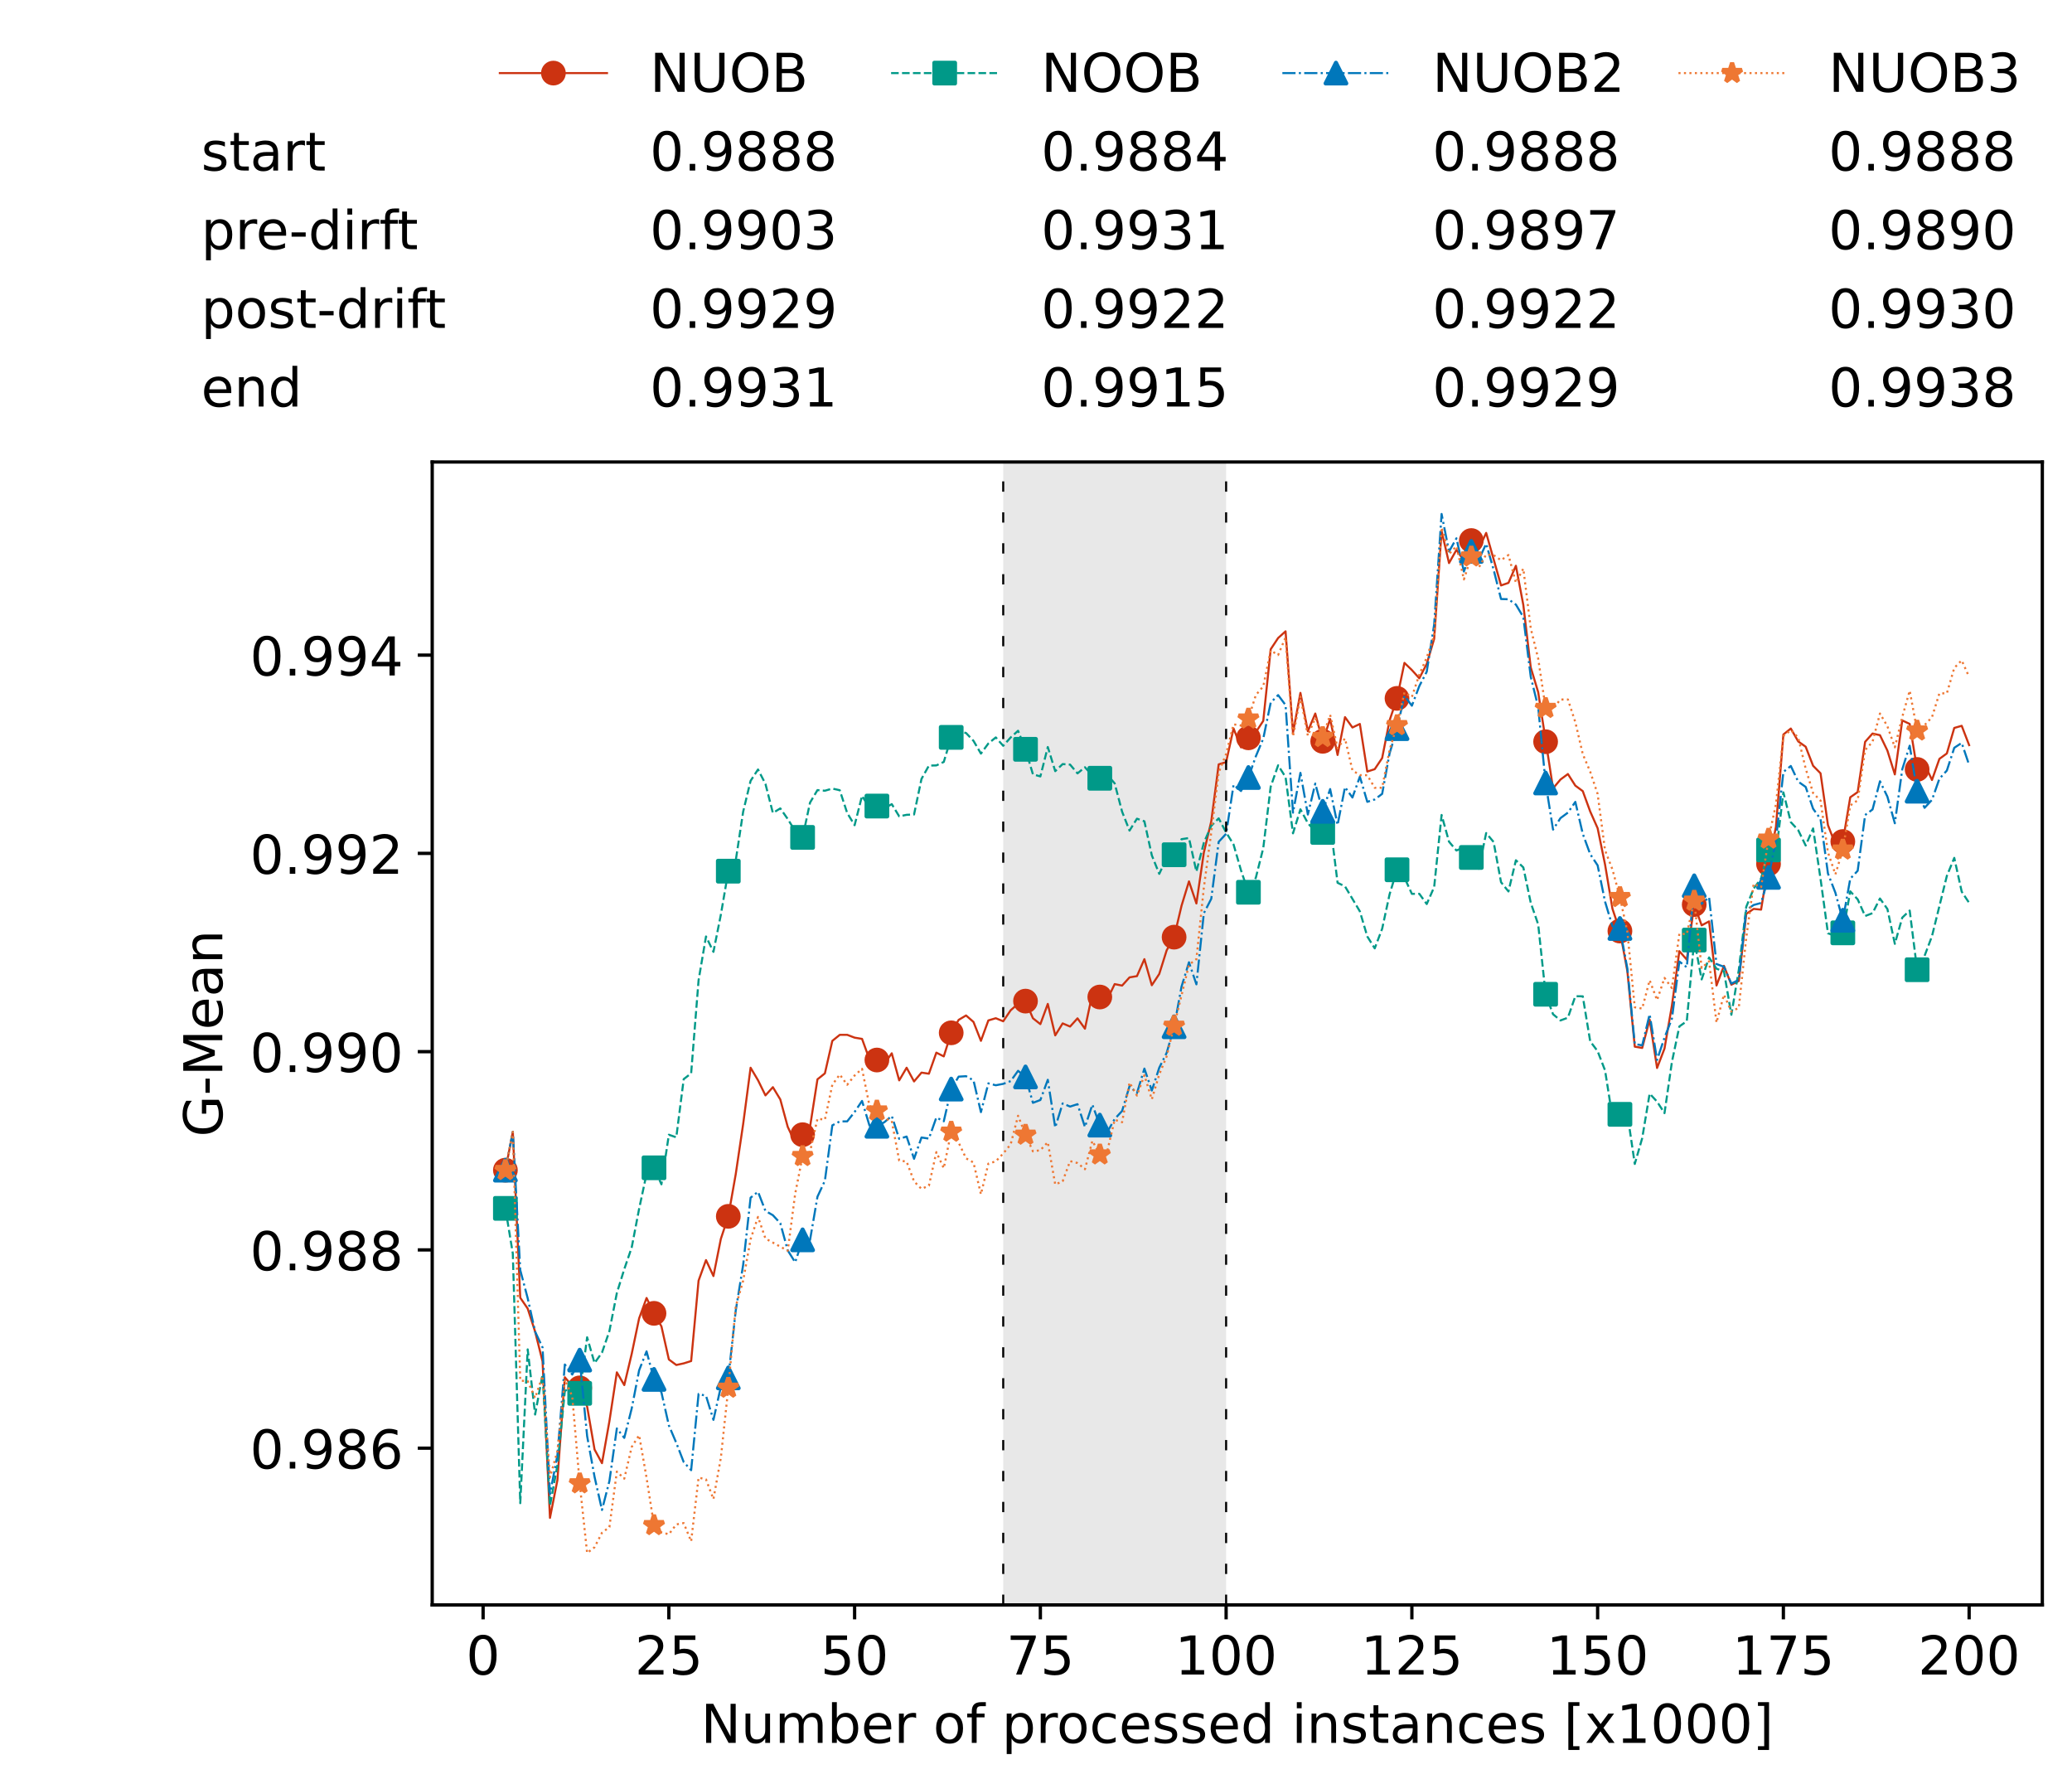 <?xml version="1.0" encoding="utf-8" standalone="no"?>
<!DOCTYPE svg PUBLIC "-//W3C//DTD SVG 1.1//EN"
  "http://www.w3.org/Graphics/SVG/1.1/DTD/svg11.dtd">
<!-- Created with matplotlib (https://matplotlib.org/) -->
<svg height="432.615pt" version="1.1" viewBox="0 0 502.65 432.615" width="502.65pt" xmlns="http://www.w3.org/2000/svg" xmlns:xlink="http://www.w3.org/1999/xlink">
 <defs>
  <style type="text/css">*{stroke-linecap:butt;stroke-linejoin:round;}</style>
 </defs>
 <g id="figure_1">
  <g id="patch_1">
   <path d="M 0 432.615 
L 502.65 432.615 
L 502.65 0 
L 0 0 
z
" style="fill:#ffffff;"/>
  </g>
  <g id="axes_1">
   <g id="patch_2">
    <path d="M 104.85 389.252 
L 495.45 389.252 
L 495.45 112.052 
L 104.85 112.052 
z
" style="fill:#ffffff;"/>
   </g>
   <g id="patch_3">
    <path clip-path="url(#pa87c642d60)" d="M 297.446 389.252 
L 297.446 112.052 
L 243.372 112.052 
L 243.372 389.252 
z
" style="fill:#d3d3d3;opacity:0.5;"/>
   </g>
   <g id="matplotlib.axis_1">
    <g id="xtick_1">
     <g id="line2d_1">
      <defs>
       <path d="M 0 0 
L 0 3.5 
" id="maa827aaf5c" style="stroke:#000000;stroke-width:0.8;"/>
      </defs>
      <g>
       <use style="stroke:#000000;stroke-width:0.8;" x="117.197" xlink:href="#maa827aaf5c" y="389.252"/>
      </g>
     </g>
     <g id="text_1">
      <!-- 0 -->
      <g transform="translate(113.061 406.13)scale(0.13 -0.13)">
       <defs>
        <path d="M 31.781 66.406 
Q 24.172 66.406 20.328 58.906 
Q 16.5 51.422 16.5 36.375 
Q 16.5 21.391 20.328 13.891 
Q 24.172 6.391 31.781 6.391 
Q 39.453 6.391 43.281 13.891 
Q 47.125 21.391 47.125 36.375 
Q 47.125 51.422 43.281 58.906 
Q 39.453 66.406 31.781 66.406 
z
M 31.781 74.219 
Q 44.047 74.219 50.516 64.516 
Q 56.984 54.828 56.984 36.375 
Q 56.984 17.969 50.516 8.266 
Q 44.047 -1.422 31.781 -1.422 
Q 19.531 -1.422 13.062 8.266 
Q 6.594 17.969 6.594 36.375 
Q 6.594 54.828 13.062 64.516 
Q 19.531 74.219 31.781 74.219 
z
" id="DejaVuSans-48"/>
       </defs>
       <use xlink:href="#DejaVuSans-48"/>
      </g>
     </g>
    </g>
    <g id="xtick_2">
     <g id="line2d_2">
      <g>
       <use style="stroke:#000000;stroke-width:0.8;" x="162.259" xlink:href="#maa827aaf5c" y="389.252"/>
      </g>
     </g>
     <g id="text_2">
      <!-- 25 -->
      <g transform="translate(153.988 406.13)scale(0.13 -0.13)">
       <defs>
        <path d="M 19.188 8.297 
L 53.609 8.297 
L 53.609 0 
L 7.328 0 
L 7.328 8.297 
Q 12.938 14.109 22.625 23.891 
Q 32.328 33.688 34.812 36.531 
Q 39.547 41.844 41.422 45.531 
Q 43.312 49.219 43.312 52.781 
Q 43.312 58.594 39.234 62.25 
Q 35.156 65.922 28.609 65.922 
Q 23.969 65.922 18.812 64.312 
Q 13.672 62.703 7.812 59.422 
L 7.812 69.391 
Q 13.766 71.781 18.938 73 
Q 24.125 74.219 28.422 74.219 
Q 39.75 74.219 46.484 68.547 
Q 53.219 62.891 53.219 53.422 
Q 53.219 48.922 51.531 44.891 
Q 49.859 40.875 45.406 35.406 
Q 44.188 33.984 37.641 27.219 
Q 31.109 20.453 19.188 8.297 
z
" id="DejaVuSans-50"/>
        <path d="M 10.797 72.906 
L 49.516 72.906 
L 49.516 64.594 
L 19.828 64.594 
L 19.828 46.734 
Q 21.969 47.469 24.109 47.828 
Q 26.266 48.188 28.422 48.188 
Q 40.625 48.188 47.75 41.5 
Q 54.891 34.812 54.891 23.391 
Q 54.891 11.625 47.562 5.094 
Q 40.234 -1.422 26.906 -1.422 
Q 22.312 -1.422 17.547 -0.641 
Q 12.797 0.141 7.719 1.703 
L 7.719 11.625 
Q 12.109 9.234 16.797 8.062 
Q 21.484 6.891 26.703 6.891 
Q 35.156 6.891 40.078 11.328 
Q 45.016 15.766 45.016 23.391 
Q 45.016 31 40.078 35.438 
Q 35.156 39.891 26.703 39.891 
Q 22.75 39.891 18.812 39.016 
Q 14.891 38.141 10.797 36.281 
z
" id="DejaVuSans-53"/>
       </defs>
       <use xlink:href="#DejaVuSans-50"/>
       <use x="63.623" xlink:href="#DejaVuSans-53"/>
      </g>
     </g>
    </g>
    <g id="xtick_3">
     <g id="line2d_3">
      <g>
       <use style="stroke:#000000;stroke-width:0.8;" x="207.322" xlink:href="#maa827aaf5c" y="389.252"/>
      </g>
     </g>
     <g id="text_3">
      <!-- 50 -->
      <g transform="translate(199.05 406.13)scale(0.13 -0.13)">
       <use xlink:href="#DejaVuSans-53"/>
       <use x="63.623" xlink:href="#DejaVuSans-48"/>
      </g>
     </g>
    </g>
    <g id="xtick_4">
     <g id="line2d_4">
      <g>
       <use style="stroke:#000000;stroke-width:0.8;" x="252.384" xlink:href="#maa827aaf5c" y="389.252"/>
      </g>
     </g>
     <g id="text_4">
      <!-- 75 -->
      <g transform="translate(244.113 406.13)scale(0.13 -0.13)">
       <defs>
        <path d="M 8.203 72.906 
L 55.078 72.906 
L 55.078 68.703 
L 28.609 0 
L 18.312 0 
L 43.219 64.594 
L 8.203 64.594 
z
" id="DejaVuSans-55"/>
       </defs>
       <use xlink:href="#DejaVuSans-55"/>
       <use x="63.623" xlink:href="#DejaVuSans-53"/>
      </g>
     </g>
    </g>
    <g id="xtick_5">
     <g id="line2d_5">
      <g>
       <use style="stroke:#000000;stroke-width:0.8;" x="297.446" xlink:href="#maa827aaf5c" y="389.252"/>
      </g>
     </g>
     <g id="text_5">
      <!-- 100 -->
      <g transform="translate(285.039 406.13)scale(0.13 -0.13)">
       <defs>
        <path d="M 12.406 8.297 
L 28.516 8.297 
L 28.516 63.922 
L 10.984 60.406 
L 10.984 69.391 
L 28.422 72.906 
L 38.281 72.906 
L 38.281 8.297 
L 54.391 8.297 
L 54.391 0 
L 12.406 0 
z
" id="DejaVuSans-49"/>
       </defs>
       <use xlink:href="#DejaVuSans-49"/>
       <use x="63.623" xlink:href="#DejaVuSans-48"/>
       <use x="127.246" xlink:href="#DejaVuSans-48"/>
      </g>
     </g>
    </g>
    <g id="xtick_6">
     <g id="line2d_6">
      <g>
       <use style="stroke:#000000;stroke-width:0.8;" x="342.509" xlink:href="#maa827aaf5c" y="389.252"/>
      </g>
     </g>
     <g id="text_6">
      <!-- 125 -->
      <g transform="translate(330.102 406.13)scale(0.13 -0.13)">
       <use xlink:href="#DejaVuSans-49"/>
       <use x="63.623" xlink:href="#DejaVuSans-50"/>
       <use x="127.246" xlink:href="#DejaVuSans-53"/>
      </g>
     </g>
    </g>
    <g id="xtick_7">
     <g id="line2d_7">
      <g>
       <use style="stroke:#000000;stroke-width:0.8;" x="387.571" xlink:href="#maa827aaf5c" y="389.252"/>
      </g>
     </g>
     <g id="text_7">
      <!-- 150 -->
      <g transform="translate(375.164 406.13)scale(0.13 -0.13)">
       <use xlink:href="#DejaVuSans-49"/>
       <use x="63.623" xlink:href="#DejaVuSans-53"/>
       <use x="127.246" xlink:href="#DejaVuSans-48"/>
      </g>
     </g>
    </g>
    <g id="xtick_8">
     <g id="line2d_8">
      <g>
       <use style="stroke:#000000;stroke-width:0.8;" x="432.633" xlink:href="#maa827aaf5c" y="389.252"/>
      </g>
     </g>
     <g id="text_8">
      <!-- 175 -->
      <g transform="translate(420.226 406.13)scale(0.13 -0.13)">
       <use xlink:href="#DejaVuSans-49"/>
       <use x="63.623" xlink:href="#DejaVuSans-55"/>
       <use x="127.246" xlink:href="#DejaVuSans-53"/>
      </g>
     </g>
    </g>
    <g id="xtick_9">
     <g id="line2d_9">
      <g>
       <use style="stroke:#000000;stroke-width:0.8;" x="477.695" xlink:href="#maa827aaf5c" y="389.252"/>
      </g>
     </g>
     <g id="text_9">
      <!-- 200 -->
      <g transform="translate(465.289 406.13)scale(0.13 -0.13)">
       <use xlink:href="#DejaVuSans-50"/>
       <use x="63.623" xlink:href="#DejaVuSans-48"/>
       <use x="127.246" xlink:href="#DejaVuSans-48"/>
      </g>
     </g>
    </g>
    <g id="text_10">
     <!-- Number of processed instances [x1000] -->
     <g transform="translate(170.025 422.711)scale(0.13 -0.13)">
      <defs>
       <path d="M 9.812 72.906 
L 23.094 72.906 
L 55.422 11.922 
L 55.422 72.906 
L 64.984 72.906 
L 64.984 0 
L 51.703 0 
L 19.391 60.984 
L 19.391 0 
L 9.812 0 
z
" id="DejaVuSans-78"/>
       <path d="M 8.5 21.578 
L 8.5 54.688 
L 17.484 54.688 
L 17.484 21.922 
Q 17.484 14.156 20.5 10.266 
Q 23.531 6.391 29.594 6.391 
Q 36.859 6.391 41.078 11.031 
Q 45.312 15.672 45.312 23.688 
L 45.312 54.688 
L 54.297 54.688 
L 54.297 0 
L 45.312 0 
L 45.312 8.406 
Q 42.047 3.422 37.719 1 
Q 33.406 -1.422 27.688 -1.422 
Q 18.266 -1.422 13.375 4.438 
Q 8.5 10.297 8.5 21.578 
z
M 31.109 56 
z
" id="DejaVuSans-117"/>
       <path d="M 52 44.188 
Q 55.375 50.25 60.062 53.125 
Q 64.75 56 71.094 56 
Q 79.641 56 84.281 50.016 
Q 88.922 44.047 88.922 33.016 
L 88.922 0 
L 79.891 0 
L 79.891 32.719 
Q 79.891 40.578 77.094 44.375 
Q 74.312 48.188 68.609 48.188 
Q 61.625 48.188 57.562 43.547 
Q 53.516 38.922 53.516 30.906 
L 53.516 0 
L 44.484 0 
L 44.484 32.719 
Q 44.484 40.625 41.703 44.406 
Q 38.922 48.188 33.109 48.188 
Q 26.219 48.188 22.156 43.531 
Q 18.109 38.875 18.109 30.906 
L 18.109 0 
L 9.078 0 
L 9.078 54.688 
L 18.109 54.688 
L 18.109 46.188 
Q 21.188 51.219 25.484 53.609 
Q 29.781 56 35.688 56 
Q 41.656 56 45.828 52.969 
Q 50 49.953 52 44.188 
z
" id="DejaVuSans-109"/>
       <path d="M 48.688 27.297 
Q 48.688 37.203 44.609 42.844 
Q 40.531 48.484 33.406 48.484 
Q 26.266 48.484 22.188 42.844 
Q 18.109 37.203 18.109 27.297 
Q 18.109 17.391 22.188 11.75 
Q 26.266 6.109 33.406 6.109 
Q 40.531 6.109 44.609 11.75 
Q 48.688 17.391 48.688 27.297 
z
M 18.109 46.391 
Q 20.953 51.266 25.266 53.625 
Q 29.594 56 35.594 56 
Q 45.562 56 51.781 48.094 
Q 58.016 40.188 58.016 27.297 
Q 58.016 14.406 51.781 6.484 
Q 45.562 -1.422 35.594 -1.422 
Q 29.594 -1.422 25.266 0.953 
Q 20.953 3.328 18.109 8.203 
L 18.109 0 
L 9.078 0 
L 9.078 75.984 
L 18.109 75.984 
z
" id="DejaVuSans-98"/>
       <path d="M 56.203 29.594 
L 56.203 25.203 
L 14.891 25.203 
Q 15.484 15.922 20.484 11.062 
Q 25.484 6.203 34.422 6.203 
Q 39.594 6.203 44.453 7.469 
Q 49.312 8.734 54.109 11.281 
L 54.109 2.781 
Q 49.266 0.734 44.188 -0.344 
Q 39.109 -1.422 33.891 -1.422 
Q 20.797 -1.422 13.156 6.188 
Q 5.516 13.812 5.516 26.812 
Q 5.516 40.234 12.766 48.109 
Q 20.016 56 32.328 56 
Q 43.359 56 49.781 48.891 
Q 56.203 41.797 56.203 29.594 
z
M 47.219 32.234 
Q 47.125 39.594 43.094 43.984 
Q 39.062 48.391 32.422 48.391 
Q 24.906 48.391 20.391 44.141 
Q 15.875 39.891 15.188 32.172 
z
" id="DejaVuSans-101"/>
       <path d="M 41.109 46.297 
Q 39.594 47.172 37.812 47.578 
Q 36.031 48 33.891 48 
Q 26.266 48 22.188 43.047 
Q 18.109 38.094 18.109 28.812 
L 18.109 0 
L 9.078 0 
L 9.078 54.688 
L 18.109 54.688 
L 18.109 46.188 
Q 20.953 51.172 25.484 53.578 
Q 30.031 56 36.531 56 
Q 37.453 56 38.578 55.875 
Q 39.703 55.766 41.062 55.516 
z
" id="DejaVuSans-114"/>
       <path id="DejaVuSans-32"/>
       <path d="M 30.609 48.391 
Q 23.391 48.391 19.188 42.75 
Q 14.984 37.109 14.984 27.297 
Q 14.984 17.484 19.156 11.844 
Q 23.344 6.203 30.609 6.203 
Q 37.797 6.203 41.984 11.859 
Q 46.188 17.531 46.188 27.297 
Q 46.188 37.016 41.984 42.703 
Q 37.797 48.391 30.609 48.391 
z
M 30.609 56 
Q 42.328 56 49.016 48.375 
Q 55.719 40.766 55.719 27.297 
Q 55.719 13.875 49.016 6.219 
Q 42.328 -1.422 30.609 -1.422 
Q 18.844 -1.422 12.172 6.219 
Q 5.516 13.875 5.516 27.297 
Q 5.516 40.766 12.172 48.375 
Q 18.844 56 30.609 56 
z
" id="DejaVuSans-111"/>
       <path d="M 37.109 75.984 
L 37.109 68.5 
L 28.516 68.5 
Q 23.688 68.5 21.797 66.547 
Q 19.922 64.594 19.922 59.516 
L 19.922 54.688 
L 34.719 54.688 
L 34.719 47.703 
L 19.922 47.703 
L 19.922 0 
L 10.891 0 
L 10.891 47.703 
L 2.297 47.703 
L 2.297 54.688 
L 10.891 54.688 
L 10.891 58.5 
Q 10.891 67.625 15.141 71.797 
Q 19.391 75.984 28.609 75.984 
z
" id="DejaVuSans-102"/>
       <path d="M 18.109 8.203 
L 18.109 -20.797 
L 9.078 -20.797 
L 9.078 54.688 
L 18.109 54.688 
L 18.109 46.391 
Q 20.953 51.266 25.266 53.625 
Q 29.594 56 35.594 56 
Q 45.562 56 51.781 48.094 
Q 58.016 40.188 58.016 27.297 
Q 58.016 14.406 51.781 6.484 
Q 45.562 -1.422 35.594 -1.422 
Q 29.594 -1.422 25.266 0.953 
Q 20.953 3.328 18.109 8.203 
z
M 48.688 27.297 
Q 48.688 37.203 44.609 42.844 
Q 40.531 48.484 33.406 48.484 
Q 26.266 48.484 22.188 42.844 
Q 18.109 37.203 18.109 27.297 
Q 18.109 17.391 22.188 11.75 
Q 26.266 6.109 33.406 6.109 
Q 40.531 6.109 44.609 11.75 
Q 48.688 17.391 48.688 27.297 
z
" id="DejaVuSans-112"/>
       <path d="M 48.781 52.594 
L 48.781 44.188 
Q 44.969 46.297 41.141 47.344 
Q 37.312 48.391 33.406 48.391 
Q 24.656 48.391 19.812 42.844 
Q 14.984 37.312 14.984 27.297 
Q 14.984 17.281 19.812 11.734 
Q 24.656 6.203 33.406 6.203 
Q 37.312 6.203 41.141 7.25 
Q 44.969 8.297 48.781 10.406 
L 48.781 2.094 
Q 45.016 0.344 40.984 -0.531 
Q 36.969 -1.422 32.422 -1.422 
Q 20.062 -1.422 12.781 6.344 
Q 5.516 14.109 5.516 27.297 
Q 5.516 40.672 12.859 48.328 
Q 20.219 56 33.016 56 
Q 37.156 56 41.109 55.141 
Q 45.062 54.297 48.781 52.594 
z
" id="DejaVuSans-99"/>
       <path d="M 44.281 53.078 
L 44.281 44.578 
Q 40.484 46.531 36.375 47.5 
Q 32.281 48.484 27.875 48.484 
Q 21.188 48.484 17.844 46.438 
Q 14.5 44.391 14.5 40.281 
Q 14.5 37.156 16.891 35.375 
Q 19.281 33.594 26.516 31.984 
L 29.594 31.297 
Q 39.156 29.25 43.188 25.516 
Q 47.219 21.781 47.219 15.094 
Q 47.219 7.469 41.188 3.016 
Q 35.156 -1.422 24.609 -1.422 
Q 20.219 -1.422 15.453 -0.562 
Q 10.688 0.297 5.422 2 
L 5.422 11.281 
Q 10.406 8.688 15.234 7.391 
Q 20.062 6.109 24.812 6.109 
Q 31.156 6.109 34.562 8.281 
Q 37.984 10.453 37.984 14.406 
Q 37.984 18.062 35.516 20.016 
Q 33.062 21.969 24.703 23.781 
L 21.578 24.516 
Q 13.234 26.266 9.516 29.906 
Q 5.812 33.547 5.812 39.891 
Q 5.812 47.609 11.281 51.797 
Q 16.75 56 26.812 56 
Q 31.781 56 36.172 55.266 
Q 40.578 54.547 44.281 53.078 
z
" id="DejaVuSans-115"/>
       <path d="M 45.406 46.391 
L 45.406 75.984 
L 54.391 75.984 
L 54.391 0 
L 45.406 0 
L 45.406 8.203 
Q 42.578 3.328 38.25 0.953 
Q 33.938 -1.422 27.875 -1.422 
Q 17.969 -1.422 11.734 6.484 
Q 5.516 14.406 5.516 27.297 
Q 5.516 40.188 11.734 48.094 
Q 17.969 56 27.875 56 
Q 33.938 56 38.25 53.625 
Q 42.578 51.266 45.406 46.391 
z
M 14.797 27.297 
Q 14.797 17.391 18.875 11.75 
Q 22.953 6.109 30.078 6.109 
Q 37.203 6.109 41.297 11.75 
Q 45.406 17.391 45.406 27.297 
Q 45.406 37.203 41.297 42.844 
Q 37.203 48.484 30.078 48.484 
Q 22.953 48.484 18.875 42.844 
Q 14.797 37.203 14.797 27.297 
z
" id="DejaVuSans-100"/>
       <path d="M 9.422 54.688 
L 18.406 54.688 
L 18.406 0 
L 9.422 0 
z
M 9.422 75.984 
L 18.406 75.984 
L 18.406 64.594 
L 9.422 64.594 
z
" id="DejaVuSans-105"/>
       <path d="M 54.891 33.016 
L 54.891 0 
L 45.906 0 
L 45.906 32.719 
Q 45.906 40.484 42.875 44.328 
Q 39.844 48.188 33.797 48.188 
Q 26.516 48.188 22.312 43.547 
Q 18.109 38.922 18.109 30.906 
L 18.109 0 
L 9.078 0 
L 9.078 54.688 
L 18.109 54.688 
L 18.109 46.188 
Q 21.344 51.125 25.703 53.562 
Q 30.078 56 35.797 56 
Q 45.219 56 50.047 50.172 
Q 54.891 44.344 54.891 33.016 
z
" id="DejaVuSans-110"/>
       <path d="M 18.312 70.219 
L 18.312 54.688 
L 36.812 54.688 
L 36.812 47.703 
L 18.312 47.703 
L 18.312 18.016 
Q 18.312 11.328 20.141 9.422 
Q 21.969 7.516 27.594 7.516 
L 36.812 7.516 
L 36.812 0 
L 27.594 0 
Q 17.188 0 13.234 3.875 
Q 9.281 7.766 9.281 18.016 
L 9.281 47.703 
L 2.688 47.703 
L 2.688 54.688 
L 9.281 54.688 
L 9.281 70.219 
z
" id="DejaVuSans-116"/>
       <path d="M 34.281 27.484 
Q 23.391 27.484 19.188 25 
Q 14.984 22.516 14.984 16.5 
Q 14.984 11.719 18.141 8.906 
Q 21.297 6.109 26.703 6.109 
Q 34.188 6.109 38.703 11.406 
Q 43.219 16.703 43.219 25.484 
L 43.219 27.484 
z
M 52.203 31.203 
L 52.203 0 
L 43.219 0 
L 43.219 8.297 
Q 40.141 3.328 35.547 0.953 
Q 30.953 -1.422 24.312 -1.422 
Q 15.922 -1.422 10.953 3.297 
Q 6 8.016 6 15.922 
Q 6 25.141 12.172 29.828 
Q 18.359 34.516 30.609 34.516 
L 43.219 34.516 
L 43.219 35.406 
Q 43.219 41.609 39.141 45 
Q 35.062 48.391 27.688 48.391 
Q 23 48.391 18.547 47.266 
Q 14.109 46.141 10.016 43.891 
L 10.016 52.203 
Q 14.938 54.109 19.578 55.047 
Q 24.219 56 28.609 56 
Q 40.484 56 46.344 49.844 
Q 52.203 43.703 52.203 31.203 
z
" id="DejaVuSans-97"/>
       <path d="M 8.594 75.984 
L 29.297 75.984 
L 29.297 69 
L 17.578 69 
L 17.578 -6.203 
L 29.297 -6.203 
L 29.297 -13.188 
L 8.594 -13.188 
z
" id="DejaVuSans-91"/>
       <path d="M 54.891 54.688 
L 35.109 28.078 
L 55.906 0 
L 45.312 0 
L 29.391 21.484 
L 13.484 0 
L 2.875 0 
L 24.125 28.609 
L 4.688 54.688 
L 15.281 54.688 
L 29.781 35.203 
L 44.281 54.688 
z
" id="DejaVuSans-120"/>
       <path d="M 30.422 75.984 
L 30.422 -13.188 
L 9.719 -13.188 
L 9.719 -6.203 
L 21.391 -6.203 
L 21.391 69 
L 9.719 69 
L 9.719 75.984 
z
" id="DejaVuSans-93"/>
      </defs>
      <use xlink:href="#DejaVuSans-78"/>
      <use x="74.805" xlink:href="#DejaVuSans-117"/>
      <use x="138.184" xlink:href="#DejaVuSans-109"/>
      <use x="235.596" xlink:href="#DejaVuSans-98"/>
      <use x="299.072" xlink:href="#DejaVuSans-101"/>
      <use x="360.596" xlink:href="#DejaVuSans-114"/>
      <use x="401.709" xlink:href="#DejaVuSans-32"/>
      <use x="433.496" xlink:href="#DejaVuSans-111"/>
      <use x="494.678" xlink:href="#DejaVuSans-102"/>
      <use x="529.883" xlink:href="#DejaVuSans-32"/>
      <use x="561.67" xlink:href="#DejaVuSans-112"/>
      <use x="625.146" xlink:href="#DejaVuSans-114"/>
      <use x="664.01" xlink:href="#DejaVuSans-111"/>
      <use x="725.191" xlink:href="#DejaVuSans-99"/>
      <use x="780.172" xlink:href="#DejaVuSans-101"/>
      <use x="841.695" xlink:href="#DejaVuSans-115"/>
      <use x="893.795" xlink:href="#DejaVuSans-115"/>
      <use x="945.895" xlink:href="#DejaVuSans-101"/>
      <use x="1007.418" xlink:href="#DejaVuSans-100"/>
      <use x="1070.895" xlink:href="#DejaVuSans-32"/>
      <use x="1102.682" xlink:href="#DejaVuSans-105"/>
      <use x="1130.465" xlink:href="#DejaVuSans-110"/>
      <use x="1193.844" xlink:href="#DejaVuSans-115"/>
      <use x="1245.943" xlink:href="#DejaVuSans-116"/>
      <use x="1285.152" xlink:href="#DejaVuSans-97"/>
      <use x="1346.432" xlink:href="#DejaVuSans-110"/>
      <use x="1409.811" xlink:href="#DejaVuSans-99"/>
      <use x="1464.791" xlink:href="#DejaVuSans-101"/>
      <use x="1526.314" xlink:href="#DejaVuSans-115"/>
      <use x="1578.414" xlink:href="#DejaVuSans-32"/>
      <use x="1610.201" xlink:href="#DejaVuSans-91"/>
      <use x="1649.215" xlink:href="#DejaVuSans-120"/>
      <use x="1708.395" xlink:href="#DejaVuSans-49"/>
      <use x="1772.018" xlink:href="#DejaVuSans-48"/>
      <use x="1835.641" xlink:href="#DejaVuSans-48"/>
      <use x="1899.264" xlink:href="#DejaVuSans-48"/>
      <use x="1962.887" xlink:href="#DejaVuSans-93"/>
     </g>
    </g>
   </g>
   <g id="matplotlib.axis_2">
    <g id="ytick_1">
     <g id="line2d_10">
      <defs>
       <path d="M 0 0 
L -3.5 0 
" id="mb22a64e952" style="stroke:#000000;stroke-width:0.8;"/>
      </defs>
      <g>
       <use style="stroke:#000000;stroke-width:0.8;" x="104.85" xlink:href="#mb22a64e952" y="351.234"/>
      </g>
     </g>
     <g id="text_11">
      <!-- 0.986 -->
      <g transform="translate(60.633 356.173)scale(0.13 -0.13)">
       <defs>
        <path d="M 10.688 12.406 
L 21 12.406 
L 21 0 
L 10.688 0 
z
" id="DejaVuSans-46"/>
        <path d="M 10.984 1.516 
L 10.984 10.5 
Q 14.703 8.734 18.5 7.812 
Q 22.312 6.891 25.984 6.891 
Q 35.75 6.891 40.891 13.453 
Q 46.047 20.016 46.781 33.406 
Q 43.953 29.203 39.594 26.953 
Q 35.25 24.703 29.984 24.703 
Q 19.047 24.703 12.672 31.312 
Q 6.297 37.938 6.297 49.422 
Q 6.297 60.641 12.938 67.422 
Q 19.578 74.219 30.609 74.219 
Q 43.266 74.219 49.922 64.516 
Q 56.594 54.828 56.594 36.375 
Q 56.594 19.141 48.406 8.859 
Q 40.234 -1.422 26.422 -1.422 
Q 22.703 -1.422 18.891 -0.688 
Q 15.094 0.047 10.984 1.516 
z
M 30.609 32.422 
Q 37.25 32.422 41.125 36.953 
Q 45.016 41.5 45.016 49.422 
Q 45.016 57.281 41.125 61.844 
Q 37.25 66.406 30.609 66.406 
Q 23.969 66.406 20.094 61.844 
Q 16.219 57.281 16.219 49.422 
Q 16.219 41.5 20.094 36.953 
Q 23.969 32.422 30.609 32.422 
z
" id="DejaVuSans-57"/>
        <path d="M 31.781 34.625 
Q 24.75 34.625 20.719 30.859 
Q 16.703 27.094 16.703 20.516 
Q 16.703 13.922 20.719 10.156 
Q 24.75 6.391 31.781 6.391 
Q 38.812 6.391 42.859 10.172 
Q 46.922 13.969 46.922 20.516 
Q 46.922 27.094 42.891 30.859 
Q 38.875 34.625 31.781 34.625 
z
M 21.922 38.812 
Q 15.578 40.375 12.031 44.719 
Q 8.5 49.078 8.5 55.328 
Q 8.5 64.062 14.719 69.141 
Q 20.953 74.219 31.781 74.219 
Q 42.672 74.219 48.875 69.141 
Q 55.078 64.062 55.078 55.328 
Q 55.078 49.078 51.531 44.719 
Q 48 40.375 41.703 38.812 
Q 48.828 37.156 52.797 32.312 
Q 56.781 27.484 56.781 20.516 
Q 56.781 9.906 50.312 4.234 
Q 43.844 -1.422 31.781 -1.422 
Q 19.734 -1.422 13.25 4.234 
Q 6.781 9.906 6.781 20.516 
Q 6.781 27.484 10.781 32.312 
Q 14.797 37.156 21.922 38.812 
z
M 18.312 54.391 
Q 18.312 48.734 21.844 45.562 
Q 25.391 42.391 31.781 42.391 
Q 38.141 42.391 41.719 45.562 
Q 45.312 48.734 45.312 54.391 
Q 45.312 60.062 41.719 63.234 
Q 38.141 66.406 31.781 66.406 
Q 25.391 66.406 21.844 63.234 
Q 18.312 60.062 18.312 54.391 
z
" id="DejaVuSans-56"/>
        <path d="M 33.016 40.375 
Q 26.375 40.375 22.484 35.828 
Q 18.609 31.297 18.609 23.391 
Q 18.609 15.531 22.484 10.953 
Q 26.375 6.391 33.016 6.391 
Q 39.656 6.391 43.531 10.953 
Q 47.406 15.531 47.406 23.391 
Q 47.406 31.297 43.531 35.828 
Q 39.656 40.375 33.016 40.375 
z
M 52.594 71.297 
L 52.594 62.312 
Q 48.875 64.062 45.094 64.984 
Q 41.312 65.922 37.594 65.922 
Q 27.828 65.922 22.672 59.328 
Q 17.531 52.734 16.797 39.406 
Q 19.672 43.656 24.016 45.922 
Q 28.375 48.188 33.594 48.188 
Q 44.578 48.188 50.953 41.516 
Q 57.328 34.859 57.328 23.391 
Q 57.328 12.156 50.688 5.359 
Q 44.047 -1.422 33.016 -1.422 
Q 20.359 -1.422 13.672 8.266 
Q 6.984 17.969 6.984 36.375 
Q 6.984 53.656 15.188 63.938 
Q 23.391 74.219 37.203 74.219 
Q 40.922 74.219 44.703 73.484 
Q 48.484 72.75 52.594 71.297 
z
" id="DejaVuSans-54"/>
       </defs>
       <use xlink:href="#DejaVuSans-48"/>
       <use x="63.623" xlink:href="#DejaVuSans-46"/>
       <use x="95.41" xlink:href="#DejaVuSans-57"/>
       <use x="159.033" xlink:href="#DejaVuSans-56"/>
       <use x="222.656" xlink:href="#DejaVuSans-54"/>
      </g>
     </g>
    </g>
    <g id="ytick_2">
     <g id="line2d_11">
      <g>
       <use style="stroke:#000000;stroke-width:0.8;" x="104.85" xlink:href="#mb22a64e952" y="303.147"/>
      </g>
     </g>
     <g id="text_12">
      <!-- 0.988 -->
      <g transform="translate(60.633 308.086)scale(0.13 -0.13)">
       <use xlink:href="#DejaVuSans-48"/>
       <use x="63.623" xlink:href="#DejaVuSans-46"/>
       <use x="95.41" xlink:href="#DejaVuSans-57"/>
       <use x="159.033" xlink:href="#DejaVuSans-56"/>
       <use x="222.656" xlink:href="#DejaVuSans-56"/>
      </g>
     </g>
    </g>
    <g id="ytick_3">
     <g id="line2d_12">
      <g>
       <use style="stroke:#000000;stroke-width:0.8;" x="104.85" xlink:href="#mb22a64e952" y="255.061"/>
      </g>
     </g>
     <g id="text_13">
      <!-- 0.990 -->
      <g transform="translate(60.633 260)scale(0.13 -0.13)">
       <use xlink:href="#DejaVuSans-48"/>
       <use x="63.623" xlink:href="#DejaVuSans-46"/>
       <use x="95.41" xlink:href="#DejaVuSans-57"/>
       <use x="159.033" xlink:href="#DejaVuSans-57"/>
       <use x="222.656" xlink:href="#DejaVuSans-48"/>
      </g>
     </g>
    </g>
    <g id="ytick_4">
     <g id="line2d_13">
      <g>
       <use style="stroke:#000000;stroke-width:0.8;" x="104.85" xlink:href="#mb22a64e952" y="206.975"/>
      </g>
     </g>
     <g id="text_14">
      <!-- 0.992 -->
      <g transform="translate(60.633 211.914)scale(0.13 -0.13)">
       <use xlink:href="#DejaVuSans-48"/>
       <use x="63.623" xlink:href="#DejaVuSans-46"/>
       <use x="95.41" xlink:href="#DejaVuSans-57"/>
       <use x="159.033" xlink:href="#DejaVuSans-57"/>
       <use x="222.656" xlink:href="#DejaVuSans-50"/>
      </g>
     </g>
    </g>
    <g id="ytick_5">
     <g id="line2d_14">
      <g>
       <use style="stroke:#000000;stroke-width:0.8;" x="104.85" xlink:href="#mb22a64e952" y="158.889"/>
      </g>
     </g>
     <g id="text_15">
      <!-- 0.994 -->
      <g transform="translate(60.633 163.828)scale(0.13 -0.13)">
       <defs>
        <path d="M 37.797 64.312 
L 12.891 25.391 
L 37.797 25.391 
z
M 35.203 72.906 
L 47.609 72.906 
L 47.609 25.391 
L 58.016 25.391 
L 58.016 17.188 
L 47.609 17.188 
L 47.609 0 
L 37.797 0 
L 37.797 17.188 
L 4.891 17.188 
L 4.891 26.703 
z
" id="DejaVuSans-52"/>
       </defs>
       <use xlink:href="#DejaVuSans-48"/>
       <use x="63.623" xlink:href="#DejaVuSans-46"/>
       <use x="95.41" xlink:href="#DejaVuSans-57"/>
       <use x="159.033" xlink:href="#DejaVuSans-57"/>
       <use x="222.656" xlink:href="#DejaVuSans-52"/>
      </g>
     </g>
    </g>
    <g id="text_16">
     <!-- G-Mean -->
     <g transform="translate(53.93 275.744)rotate(-90)scale(0.13 -0.13)">
      <defs>
       <path d="M 59.516 10.406 
L 59.516 29.984 
L 43.406 29.984 
L 43.406 38.094 
L 69.281 38.094 
L 69.281 6.781 
Q 63.578 2.734 56.688 0.656 
Q 49.812 -1.422 42 -1.422 
Q 24.906 -1.422 15.25 8.562 
Q 5.609 18.562 5.609 36.375 
Q 5.609 54.25 15.25 64.234 
Q 24.906 74.219 42 74.219 
Q 49.125 74.219 55.547 72.453 
Q 61.969 70.703 67.391 67.281 
L 67.391 56.781 
Q 61.922 61.422 55.766 63.766 
Q 49.609 66.109 42.828 66.109 
Q 29.438 66.109 22.719 58.641 
Q 16.016 51.172 16.016 36.375 
Q 16.016 21.625 22.719 14.156 
Q 29.438 6.688 42.828 6.688 
Q 48.047 6.688 52.141 7.594 
Q 56.25 8.5 59.516 10.406 
z
" id="DejaVuSans-71"/>
       <path d="M 4.891 31.391 
L 31.203 31.391 
L 31.203 23.391 
L 4.891 23.391 
z
" id="DejaVuSans-45"/>
       <path d="M 9.812 72.906 
L 24.516 72.906 
L 43.109 23.297 
L 61.812 72.906 
L 76.516 72.906 
L 76.516 0 
L 66.891 0 
L 66.891 64.016 
L 48.094 14.016 
L 38.188 14.016 
L 19.391 64.016 
L 19.391 0 
L 9.812 0 
z
" id="DejaVuSans-77"/>
      </defs>
      <use xlink:href="#DejaVuSans-71"/>
      <use x="77.49" xlink:href="#DejaVuSans-45"/>
      <use x="113.574" xlink:href="#DejaVuSans-77"/>
      <use x="199.854" xlink:href="#DejaVuSans-101"/>
      <use x="261.377" xlink:href="#DejaVuSans-97"/>
      <use x="322.656" xlink:href="#DejaVuSans-110"/>
     </g>
    </g>
   </g>
   <g id="line2d_15"/>
   <g id="line2d_16"/>
   <g id="line2d_17"/>
   <g id="line2d_18"/>
   <g id="line2d_19"/>
   <g id="line2d_20">
    <path clip-path="url(#pa87c642d60)" d="M 122.605 283.807 
L 124.407 274.517 
L 126.21 314.747 
L 128.012 317.375 
L 129.815 322.963 
L 131.617 330.187 
L 133.419 368.136 
L 135.222 358.99 
L 137.024 334.035 
L 138.827 336.164 
L 140.629 336.608 
L 142.432 341.124 
L 144.234 351.557 
L 146.037 354.87 
L 147.839 344.693 
L 149.642 332.841 
L 151.444 335.932 
L 153.247 328.362 
L 155.049 319.733 
L 156.852 314.807 
L 158.654 318.529 
L 160.457 321.685 
L 162.259 329.716 
L 164.062 331.056 
L 165.864 330.666 
L 167.667 330.101 
L 169.469 310.595 
L 171.272 305.613 
L 173.074 309.487 
L 174.877 300.454 
L 176.679 295.003 
L 178.482 284.785 
L 180.284 272.622 
L 182.087 258.961 
L 183.889 261.998 
L 185.692 265.671 
L 187.494 263.677 
L 189.297 266.661 
L 191.099 273.303 
L 192.902 277.162 
L 196.507 273.316 
L 198.309 261.771 
L 200.112 260.329 
L 201.914 252.447 
L 203.717 250.989 
L 205.519 250.979 
L 207.322 251.664 
L 209.124 251.964 
L 210.927 256.927 
L 212.729 257.091 
L 214.532 258.025 
L 216.334 255.46 
L 218.137 262.024 
L 219.939 258.961 
L 221.742 262.285 
L 223.544 260.145 
L 225.347 260.411 
L 227.149 255.302 
L 228.952 256.211 
L 230.754 250.496 
L 232.557 247.356 
L 234.359 246.285 
L 236.162 247.859 
L 237.964 252.437 
L 239.767 247.488 
L 241.569 246.952 
L 243.372 247.697 
L 245.174 245.032 
L 246.976 243.448 
L 248.779 242.805 
L 250.581 246.962 
L 252.384 248.387 
L 254.186 243.482 
L 255.989 251.118 
L 257.791 248.208 
L 259.594 248.972 
L 261.396 246.984 
L 263.199 249.495 
L 265.001 240.987 
L 266.804 241.811 
L 268.606 242.433 
L 270.409 238.676 
L 272.211 239.04 
L 274.014 237.047 
L 275.816 236.74 
L 277.619 232.627 
L 279.421 238.953 
L 281.224 236.222 
L 283.026 230.476 
L 284.829 227.289 
L 286.631 219.676 
L 288.434 213.765 
L 290.236 219.12 
L 292.039 206.798 
L 293.841 199.201 
L 295.644 185.382 
L 297.446 184.846 
L 299.249 176.675 
L 301.051 181.255 
L 302.854 178.947 
L 304.656 177.581 
L 306.459 174.829 
L 308.261 157.462 
L 310.064 154.738 
L 311.866 153.119 
L 313.669 177.699 
L 315.471 168.048 
L 317.274 177.349 
L 319.076 173.057 
L 320.879 179.792 
L 322.681 174.387 
L 324.484 183.106 
L 326.286 173.925 
L 328.089 176.442 
L 329.891 175.586 
L 331.694 187.127 
L 333.496 186.551 
L 335.299 183.855 
L 337.101 174.714 
L 338.904 169.38 
L 340.706 160.768 
L 342.509 162.509 
L 344.311 164.505 
L 346.114 161.015 
L 347.916 154.947 
L 349.719 128.799 
L 351.521 136.565 
L 353.324 133.36 
L 355.126 135.983 
L 356.928 131.099 
L 358.731 133.115 
L 360.533 129.249 
L 364.138 141.987 
L 365.941 141.367 
L 367.743 137.219 
L 369.546 146.73 
L 371.348 161.89 
L 373.151 167.883 
L 376.756 191.198 
L 378.558 189.06 
L 380.361 187.728 
L 382.163 190.544 
L 383.966 191.873 
L 385.768 196.811 
L 387.571 200.869 
L 389.373 209.676 
L 391.176 220.44 
L 392.978 225.813 
L 394.781 235.525 
L 396.583 253.852 
L 398.386 254.158 
L 400.188 247.283 
L 401.991 259.022 
L 403.793 254.311 
L 405.596 243.859 
L 407.398 230.689 
L 409.201 232.744 
L 411.003 219.387 
L 412.806 224.431 
L 414.608 223.467 
L 416.411 239.012 
L 418.213 234.247 
L 420.016 238.827 
L 421.818 237.919 
L 423.621 221.647 
L 425.423 220.438 
L 427.226 220.614 
L 429.028 209.539 
L 430.831 200.517 
L 432.633 178.145 
L 434.436 176.696 
L 436.238 179.832 
L 438.041 181.107 
L 439.843 185.73 
L 441.646 187.554 
L 443.448 200.12 
L 445.251 204.774 
L 447.053 204.096 
L 448.856 193.37 
L 450.658 192.104 
L 452.461 179.922 
L 454.263 177.906 
L 456.066 178.304 
L 457.868 182.046 
L 459.671 187.82 
L 461.473 174.727 
L 463.276 175.581 
L 465.078 186.616 
L 466.881 185.278 
L 468.683 189.176 
L 470.485 184.049 
L 472.288 182.737 
L 474.09 176.55 
L 475.893 176.035 
L 477.695 180.717 
L 477.695 180.717 
" style="fill:none;stroke:#cc3311;stroke-linecap:square;stroke-width:0.5;"/>
    <defs>
     <path d="M 0 2.5 
C 0.663 2.5 1.299 2.237 1.768 1.768 
C 2.237 1.299 2.5 0.663 2.5 0 
C 2.5 -0.663 2.237 -1.299 1.768 -1.768 
C 1.299 -2.237 0.663 -2.5 0 -2.5 
C -0.663 -2.5 -1.299 -2.237 -1.768 -1.768 
C -2.237 -1.299 -2.5 -0.663 -2.5 0 
C -2.5 0.663 -2.237 1.299 -1.768 1.768 
C -1.299 2.237 -0.663 2.5 0 2.5 
z
" id="m753da73a3b" style="stroke:#cc3311;"/>
    </defs>
    <g clip-path="url(#pa87c642d60)">
     <use style="fill:#cc3311;stroke:#cc3311;" x="122.605" xlink:href="#m753da73a3b" y="283.807"/>
     <use style="fill:#cc3311;stroke:#cc3311;" x="140.629" xlink:href="#m753da73a3b" y="336.608"/>
     <use style="fill:#cc3311;stroke:#cc3311;" x="158.654" xlink:href="#m753da73a3b" y="318.529"/>
     <use style="fill:#cc3311;stroke:#cc3311;" x="176.679" xlink:href="#m753da73a3b" y="295.003"/>
     <use style="fill:#cc3311;stroke:#cc3311;" x="194.704" xlink:href="#m753da73a3b" y="275.203"/>
     <use style="fill:#cc3311;stroke:#cc3311;" x="212.729" xlink:href="#m753da73a3b" y="257.091"/>
     <use style="fill:#cc3311;stroke:#cc3311;" x="230.754" xlink:href="#m753da73a3b" y="250.496"/>
     <use style="fill:#cc3311;stroke:#cc3311;" x="248.779" xlink:href="#m753da73a3b" y="242.805"/>
     <use style="fill:#cc3311;stroke:#cc3311;" x="266.804" xlink:href="#m753da73a3b" y="241.811"/>
     <use style="fill:#cc3311;stroke:#cc3311;" x="284.829" xlink:href="#m753da73a3b" y="227.289"/>
     <use style="fill:#cc3311;stroke:#cc3311;" x="302.854" xlink:href="#m753da73a3b" y="178.947"/>
     <use style="fill:#cc3311;stroke:#cc3311;" x="320.879" xlink:href="#m753da73a3b" y="179.792"/>
     <use style="fill:#cc3311;stroke:#cc3311;" x="338.904" xlink:href="#m753da73a3b" y="169.38"/>
     <use style="fill:#cc3311;stroke:#cc3311;" x="356.928" xlink:href="#m753da73a3b" y="131.099"/>
     <use style="fill:#cc3311;stroke:#cc3311;" x="374.953" xlink:href="#m753da73a3b" y="179.892"/>
     <use style="fill:#cc3311;stroke:#cc3311;" x="392.978" xlink:href="#m753da73a3b" y="225.813"/>
     <use style="fill:#cc3311;stroke:#cc3311;" x="411.003" xlink:href="#m753da73a3b" y="219.387"/>
     <use style="fill:#cc3311;stroke:#cc3311;" x="429.028" xlink:href="#m753da73a3b" y="209.539"/>
     <use style="fill:#cc3311;stroke:#cc3311;" x="447.053" xlink:href="#m753da73a3b" y="204.096"/>
     <use style="fill:#cc3311;stroke:#cc3311;" x="465.078" xlink:href="#m753da73a3b" y="186.616"/>
    </g>
   </g>
   <g id="line2d_21"/>
   <g id="line2d_22"/>
   <g id="line2d_23"/>
   <g id="line2d_24"/>
   <g id="line2d_25">
    <path clip-path="url(#pa87c642d60)" d="M 122.605 293.07 
L 124.407 304.032 
L 126.21 364.569 
L 128.012 327.268 
L 129.815 343.072 
L 131.617 333.358 
L 133.419 365.179 
L 135.222 355.409 
L 137.024 337.375 
L 138.827 336.255 
L 140.629 337.933 
L 142.432 324.342 
L 144.234 330.59 
L 146.037 328.054 
L 147.839 322.826 
L 149.642 313.605 
L 151.444 307.812 
L 153.247 302.545 
L 155.049 293.157 
L 156.852 284.692 
L 158.654 283.235 
L 160.457 287.234 
L 162.259 275.212 
L 164.062 275.836 
L 165.864 261.72 
L 167.667 260.321 
L 169.469 237.742 
L 171.272 227.126 
L 173.074 230.862 
L 174.877 221.824 
L 176.679 211.288 
L 178.482 208.717 
L 180.284 196.858 
L 182.087 189.374 
L 183.889 186.622 
L 185.692 190.124 
L 187.494 197.172 
L 189.297 196.065 
L 191.099 198.643 
L 192.902 201.54 
L 194.704 203.092 
L 196.507 194.657 
L 198.309 191.625 
L 200.112 191.776 
L 201.914 191.257 
L 203.717 191.653 
L 205.519 197.17 
L 207.322 200.141 
L 209.124 193.012 
L 210.927 195.951 
L 212.729 195.498 
L 214.532 196.072 
L 216.334 195.026 
L 218.137 197.994 
L 219.939 197.619 
L 221.742 197.539 
L 223.544 188.917 
L 225.347 185.684 
L 227.149 185.639 
L 228.952 184.796 
L 230.754 178.836 
L 232.557 177.302 
L 234.359 177.783 
L 236.162 179.68 
L 237.964 182.774 
L 239.767 180.321 
L 241.569 178.849 
L 243.372 180.886 
L 245.174 178.864 
L 246.976 177.236 
L 248.779 181.733 
L 250.581 187.804 
L 252.384 188.304 
L 254.186 181.181 
L 255.989 187.032 
L 257.791 185.316 
L 259.594 185.444 
L 261.396 187.57 
L 263.199 186.082 
L 265.001 188.113 
L 266.804 188.754 
L 268.606 187.873 
L 270.409 189.996 
L 272.211 196.86 
L 274.014 201.449 
L 275.816 198.558 
L 277.619 199.19 
L 279.421 207.444 
L 281.224 211.942 
L 283.026 208.107 
L 284.829 207.302 
L 286.631 203.528 
L 288.434 203.249 
L 290.236 211.383 
L 292.039 204.406 
L 293.841 200.291 
L 295.644 198.478 
L 297.446 201.895 
L 299.249 204.813 
L 301.051 211.071 
L 302.854 216.4 
L 304.656 212.869 
L 306.459 205.678 
L 308.261 190.785 
L 310.064 185.614 
L 311.866 188.474 
L 313.669 202.111 
L 315.471 196.288 
L 317.274 199.635 
L 319.076 201.673 
L 320.879 201.882 
L 322.681 199.57 
L 324.484 214.108 
L 326.286 214.973 
L 329.891 221.033 
L 331.694 227.122 
L 333.496 230.012 
L 335.299 225.251 
L 337.101 216.899 
L 338.904 210.949 
L 340.706 212.849 
L 342.509 216.788 
L 344.311 216.772 
L 346.114 219.261 
L 347.916 215.142 
L 349.719 197.658 
L 351.521 204.141 
L 353.324 206.28 
L 355.126 205.517 
L 356.928 207.966 
L 358.731 210.701 
L 360.533 202.044 
L 362.336 204.215 
L 364.138 213.959 
L 365.941 216.207 
L 367.743 208.643 
L 369.546 210.376 
L 371.348 218.953 
L 373.151 224.191 
L 374.953 241.144 
L 376.756 245.986 
L 378.558 247.493 
L 380.361 246.821 
L 382.163 241.614 
L 383.966 241.64 
L 385.768 252.555 
L 387.571 254.947 
L 389.373 259.617 
L 391.176 271.047 
L 392.978 270.267 
L 394.781 270.054 
L 396.583 282.295 
L 398.386 276.037 
L 400.188 265.238 
L 401.991 267.188 
L 403.793 269.975 
L 405.596 257.549 
L 407.398 248.945 
L 409.201 247.664 
L 411.003 227.994 
L 412.806 237.544 
L 414.608 232.211 
L 416.411 234.947 
L 418.213 235.577 
L 420.016 246.118 
L 421.818 235.232 
L 423.621 219.957 
L 425.423 215.535 
L 427.226 213.025 
L 429.028 206.134 
L 430.831 207.074 
L 432.633 192.185 
L 434.436 199.393 
L 436.238 201.354 
L 438.041 205.068 
L 439.843 200.926 
L 441.646 213.147 
L 443.448 226.358 
L 445.251 226.97 
L 447.053 226.242 
L 448.856 216.177 
L 450.658 218.127 
L 452.461 222.169 
L 454.263 221.475 
L 456.066 217.918 
L 457.868 220.463 
L 459.671 228.911 
L 461.473 222.555 
L 463.276 220.837 
L 465.078 235.193 
L 466.881 231.84 
L 468.683 227.048 
L 472.288 212.445 
L 474.09 208.065 
L 475.893 216.261 
L 477.695 218.974 
L 477.695 218.974 
" style="fill:none;stroke:#009988;stroke-dasharray:1.85,0.8;stroke-dashoffset:0;stroke-width:0.5;"/>
    <defs>
     <path d="M -2.5 2.5 
L 2.5 2.5 
L 2.5 -2.5 
L -2.5 -2.5 
z
" id="m703617baab" style="stroke:#009988;stroke-linejoin:miter;"/>
    </defs>
    <g clip-path="url(#pa87c642d60)">
     <use style="fill:#009988;stroke:#009988;stroke-linejoin:miter;" x="122.605" xlink:href="#m703617baab" y="293.07"/>
     <use style="fill:#009988;stroke:#009988;stroke-linejoin:miter;" x="140.629" xlink:href="#m703617baab" y="337.933"/>
     <use style="fill:#009988;stroke:#009988;stroke-linejoin:miter;" x="158.654" xlink:href="#m703617baab" y="283.235"/>
     <use style="fill:#009988;stroke:#009988;stroke-linejoin:miter;" x="176.679" xlink:href="#m703617baab" y="211.288"/>
     <use style="fill:#009988;stroke:#009988;stroke-linejoin:miter;" x="194.704" xlink:href="#m703617baab" y="203.092"/>
     <use style="fill:#009988;stroke:#009988;stroke-linejoin:miter;" x="212.729" xlink:href="#m703617baab" y="195.498"/>
     <use style="fill:#009988;stroke:#009988;stroke-linejoin:miter;" x="230.754" xlink:href="#m703617baab" y="178.836"/>
     <use style="fill:#009988;stroke:#009988;stroke-linejoin:miter;" x="248.779" xlink:href="#m703617baab" y="181.733"/>
     <use style="fill:#009988;stroke:#009988;stroke-linejoin:miter;" x="266.804" xlink:href="#m703617baab" y="188.754"/>
     <use style="fill:#009988;stroke:#009988;stroke-linejoin:miter;" x="284.829" xlink:href="#m703617baab" y="207.302"/>
     <use style="fill:#009988;stroke:#009988;stroke-linejoin:miter;" x="302.854" xlink:href="#m703617baab" y="216.4"/>
     <use style="fill:#009988;stroke:#009988;stroke-linejoin:miter;" x="320.879" xlink:href="#m703617baab" y="201.882"/>
     <use style="fill:#009988;stroke:#009988;stroke-linejoin:miter;" x="338.904" xlink:href="#m703617baab" y="210.949"/>
     <use style="fill:#009988;stroke:#009988;stroke-linejoin:miter;" x="356.928" xlink:href="#m703617baab" y="207.966"/>
     <use style="fill:#009988;stroke:#009988;stroke-linejoin:miter;" x="374.953" xlink:href="#m703617baab" y="241.144"/>
     <use style="fill:#009988;stroke:#009988;stroke-linejoin:miter;" x="392.978" xlink:href="#m703617baab" y="270.267"/>
     <use style="fill:#009988;stroke:#009988;stroke-linejoin:miter;" x="411.003" xlink:href="#m703617baab" y="227.994"/>
     <use style="fill:#009988;stroke:#009988;stroke-linejoin:miter;" x="429.028" xlink:href="#m703617baab" y="206.134"/>
     <use style="fill:#009988;stroke:#009988;stroke-linejoin:miter;" x="447.053" xlink:href="#m703617baab" y="226.242"/>
     <use style="fill:#009988;stroke:#009988;stroke-linejoin:miter;" x="465.078" xlink:href="#m703617baab" y="235.193"/>
    </g>
   </g>
   <g id="line2d_26"/>
   <g id="line2d_27"/>
   <g id="line2d_28"/>
   <g id="line2d_29"/>
   <g id="line2d_30">
    <path clip-path="url(#pa87c642d60)" d="M 122.605 283.807 
L 124.407 274.517 
L 126.21 308.054 
L 128.012 314.859 
L 129.815 322.964 
L 131.617 326.814 
L 133.419 362.377 
L 135.222 352.957 
L 137.024 330.938 
L 138.827 333.376 
L 140.629 329.881 
L 142.432 348.306 
L 144.234 358.187 
L 146.037 366.217 
L 147.839 359.205 
L 149.642 346.446 
L 151.444 348.737 
L 153.247 341.602 
L 155.049 332.338 
L 156.852 327.757 
L 158.654 334.548 
L 160.457 337.704 
L 162.259 345.705 
L 164.062 349.95 
L 165.864 354.607 
L 167.667 356.571 
L 169.469 338.069 
L 171.272 338.534 
L 173.074 344.363 
L 174.877 336.334 
L 176.679 334.182 
L 178.482 317.873 
L 180.284 306.775 
L 182.087 290.48 
L 183.889 289.047 
L 185.692 293.698 
L 187.494 294.727 
L 189.297 296.679 
L 191.099 303.263 
L 192.902 306.146 
L 194.704 300.704 
L 196.507 300.75 
L 198.309 290.24 
L 200.112 286.368 
L 201.914 272.935 
L 203.717 271.983 
L 205.519 271.973 
L 207.322 269.688 
L 209.124 267.014 
L 210.927 272.98 
L 212.729 273.158 
L 214.532 272.176 
L 216.334 270.648 
L 218.137 276.212 
L 219.939 275.653 
L 221.742 281.045 
L 223.544 275.882 
L 225.347 276.148 
L 227.149 271.039 
L 228.952 271.948 
L 230.754 264.139 
L 232.557 261.119 
L 234.359 261.016 
L 236.162 262.019 
L 237.964 269.725 
L 239.767 262.753 
L 241.569 263.213 
L 243.372 262.875 
L 245.174 262.21 
L 246.976 259.708 
L 248.779 261.191 
L 250.581 267.47 
L 252.384 266.792 
L 254.186 261.887 
L 255.989 273.456 
L 257.791 267.617 
L 259.594 268.381 
L 261.396 267.799 
L 263.199 273.336 
L 265.001 267.913 
L 266.804 272.878 
L 268.606 274.569 
L 270.409 271.396 
L 272.211 269.449 
L 274.014 263.431 
L 275.816 265.132 
L 277.619 259.168 
L 279.421 264.498 
L 281.224 258.959 
L 283.026 255.345 
L 284.829 249.023 
L 286.631 239.289 
L 288.434 233.378 
L 290.236 238.733 
L 292.039 221.503 
L 293.841 217.988 
L 295.644 204.169 
L 297.446 202.227 
L 299.249 190.356 
L 301.051 191.851 
L 302.854 188.575 
L 304.656 183.429 
L 306.459 179.124 
L 308.261 170.414 
L 310.064 168.587 
L 311.866 171.003 
L 313.669 197.095 
L 315.471 187.444 
L 317.274 197.555 
L 319.076 190.041 
L 320.879 196.776 
L 322.681 191.372 
L 324.484 200.09 
L 326.286 190.909 
L 328.089 193.426 
L 329.891 188.372 
L 331.694 194.471 
L 333.496 193.894 
L 335.299 192.54 
L 337.101 182.722 
L 338.904 176.722 
L 340.706 168.77 
L 342.509 171.159 
L 344.311 166.405 
L 346.114 162.915 
L 347.916 151.46 
L 349.719 124.652 
L 351.521 133.763 
L 353.324 130.559 
L 355.126 138.616 
L 356.928 133.732 
L 358.731 135.748 
L 360.533 131.882 
L 362.336 138.155 
L 364.138 145.281 
L 365.941 145.341 
L 367.743 146.635 
L 369.546 149.663 
L 371.348 164.155 
L 373.151 171.491 
L 374.953 189.9 
L 376.756 201.207 
L 378.558 198.42 
L 380.361 197.088 
L 382.163 194.485 
L 383.966 202.227 
L 385.768 207.166 
L 387.571 209.879 
L 389.373 218.685 
L 391.176 224.678 
L 392.978 225.187 
L 394.781 234.899 
L 396.583 253.226 
L 398.386 253.532 
L 400.188 245.996 
L 401.991 257.055 
L 403.793 251.672 
L 405.596 247.044 
L 407.398 233.208 
L 409.201 234.597 
L 411.003 214.839 
L 412.806 219.23 
L 414.608 217.6 
L 416.411 233.813 
L 418.213 234.466 
L 420.016 238.553 
L 421.818 237.646 
L 423.621 220.699 
L 425.423 219.49 
L 427.226 219.004 
L 429.028 212.792 
L 430.831 203.77 
L 432.633 187.225 
L 434.436 185.776 
L 436.238 189.581 
L 438.041 190.856 
L 439.843 196.152 
L 441.646 198.635 
L 443.448 211.866 
L 445.251 216.52 
L 447.053 223.194 
L 448.856 213.121 
L 450.658 211.192 
L 452.461 197.67 
L 454.263 196.322 
L 456.066 189.481 
L 457.868 193.222 
L 459.671 199.671 
L 461.473 186.577 
L 463.276 180.859 
L 465.078 191.893 
L 466.881 195.925 
L 468.683 193.996 
L 470.485 188.869 
L 472.288 186.888 
L 474.09 181.366 
L 475.893 180.186 
L 477.695 185.525 
L 477.695 185.525 
" style="fill:none;stroke:#0077bb;stroke-dasharray:3.2,0.8,0.5,0.8;stroke-dashoffset:0;stroke-width:0.5;"/>
    <defs>
     <path d="M 0 -2.5 
L -2.5 2.5 
L 2.5 2.5 
z
" id="m889170f899" style="stroke:#0077bb;stroke-linejoin:miter;"/>
    </defs>
    <g clip-path="url(#pa87c642d60)">
     <use style="fill:#0077bb;stroke:#0077bb;stroke-linejoin:miter;" x="122.605" xlink:href="#m889170f899" y="283.807"/>
     <use style="fill:#0077bb;stroke:#0077bb;stroke-linejoin:miter;" x="140.629" xlink:href="#m889170f899" y="329.881"/>
     <use style="fill:#0077bb;stroke:#0077bb;stroke-linejoin:miter;" x="158.654" xlink:href="#m889170f899" y="334.548"/>
     <use style="fill:#0077bb;stroke:#0077bb;stroke-linejoin:miter;" x="176.679" xlink:href="#m889170f899" y="334.182"/>
     <use style="fill:#0077bb;stroke:#0077bb;stroke-linejoin:miter;" x="194.704" xlink:href="#m889170f899" y="300.704"/>
     <use style="fill:#0077bb;stroke:#0077bb;stroke-linejoin:miter;" x="212.729" xlink:href="#m889170f899" y="273.158"/>
     <use style="fill:#0077bb;stroke:#0077bb;stroke-linejoin:miter;" x="230.754" xlink:href="#m889170f899" y="264.139"/>
     <use style="fill:#0077bb;stroke:#0077bb;stroke-linejoin:miter;" x="248.779" xlink:href="#m889170f899" y="261.191"/>
     <use style="fill:#0077bb;stroke:#0077bb;stroke-linejoin:miter;" x="266.804" xlink:href="#m889170f899" y="272.878"/>
     <use style="fill:#0077bb;stroke:#0077bb;stroke-linejoin:miter;" x="284.829" xlink:href="#m889170f899" y="249.023"/>
     <use style="fill:#0077bb;stroke:#0077bb;stroke-linejoin:miter;" x="302.854" xlink:href="#m889170f899" y="188.575"/>
     <use style="fill:#0077bb;stroke:#0077bb;stroke-linejoin:miter;" x="320.879" xlink:href="#m889170f899" y="196.776"/>
     <use style="fill:#0077bb;stroke:#0077bb;stroke-linejoin:miter;" x="338.904" xlink:href="#m889170f899" y="176.722"/>
     <use style="fill:#0077bb;stroke:#0077bb;stroke-linejoin:miter;" x="356.928" xlink:href="#m889170f899" y="133.732"/>
     <use style="fill:#0077bb;stroke:#0077bb;stroke-linejoin:miter;" x="374.953" xlink:href="#m889170f899" y="189.9"/>
     <use style="fill:#0077bb;stroke:#0077bb;stroke-linejoin:miter;" x="392.978" xlink:href="#m889170f899" y="225.187"/>
     <use style="fill:#0077bb;stroke:#0077bb;stroke-linejoin:miter;" x="411.003" xlink:href="#m889170f899" y="214.839"/>
     <use style="fill:#0077bb;stroke:#0077bb;stroke-linejoin:miter;" x="429.028" xlink:href="#m889170f899" y="212.792"/>
     <use style="fill:#0077bb;stroke:#0077bb;stroke-linejoin:miter;" x="447.053" xlink:href="#m889170f899" y="223.194"/>
     <use style="fill:#0077bb;stroke:#0077bb;stroke-linejoin:miter;" x="465.078" xlink:href="#m889170f899" y="191.893"/>
    </g>
   </g>
   <g id="line2d_31"/>
   <g id="line2d_32"/>
   <g id="line2d_33"/>
   <g id="line2d_34"/>
   <g id="line2d_35">
    <path clip-path="url(#pa87c642d60)" d="M 122.605 283.807 
L 124.407 274.517 
L 126.21 334.859 
L 128.012 334.963 
L 129.815 339.047 
L 131.617 333.706 
L 133.419 358.286 
L 135.222 351.972 
L 137.024 334.598 
L 138.827 338.676 
L 140.629 359.792 
L 142.432 376.652 
L 144.234 375.26 
L 146.037 371.741 
L 147.839 370.366 
L 149.642 356.909 
L 151.444 358.624 
L 153.247 350.939 
L 155.049 348.078 
L 156.852 358.431 
L 158.654 369.929 
L 160.457 371.653 
L 162.259 372.118 
L 164.062 369.723 
L 165.864 369.401 
L 167.667 373.842 
L 169.469 358.365 
L 171.272 358.805 
L 173.074 363.586 
L 174.877 353.55 
L 176.679 336.604 
L 178.482 316.863 
L 180.284 310.61 
L 182.087 300.546 
L 183.889 295.146 
L 185.692 300.392 
L 191.099 303.343 
L 192.902 289.531 
L 194.704 280.415 
L 196.507 279.332 
L 198.309 271.331 
L 200.112 271.555 
L 201.914 263.101 
L 203.717 260.613 
L 205.519 263.097 
L 207.322 260.84 
L 209.124 259.215 
L 210.927 268.196 
L 212.729 269.368 
L 214.532 271.26 
L 216.334 271.851 
L 218.137 281.46 
L 219.939 281.727 
L 221.742 286.523 
L 223.544 288.344 
L 225.347 287.564 
L 227.149 279.429 
L 228.952 283.339 
L 230.754 274.497 
L 232.557 277.124 
L 234.359 280.94 
L 236.162 281.95 
L 237.964 289.656 
L 239.767 282.226 
L 241.569 281.664 
L 243.372 279.766 
L 245.174 277.554 
L 246.976 270.61 
L 248.779 275.236 
L 250.581 279.244 
L 252.384 278.963 
L 254.186 277.015 
L 255.989 287.278 
L 257.791 286.507 
L 259.594 281.61 
L 261.396 282.073 
L 263.199 283.577 
L 265.001 276.692 
L 266.804 280.023 
L 268.606 279.22 
L 270.409 271.582 
L 272.211 272.172 
L 274.014 262.544 
L 275.816 265.715 
L 277.619 260.78 
L 279.421 266.629 
L 281.224 260.593 
L 283.026 256.19 
L 288.434 233.991 
L 290.236 232.621 
L 292.039 215.335 
L 293.841 201.85 
L 295.644 187.384 
L 297.446 182.853 
L 299.249 175.681 
L 301.051 175.95 
L 302.854 174.308 
L 304.656 168.57 
L 306.459 166.464 
L 308.261 157.754 
L 310.064 158.862 
L 311.866 154.57 
L 313.669 178.637 
L 315.471 168.986 
L 317.274 178.434 
L 319.076 174.141 
L 320.879 178.786 
L 322.681 173.381 
L 324.484 181.427 
L 326.286 179.101 
L 328.089 186.826 
L 329.891 188.004 
L 331.694 188.009 
L 333.496 191.068 
L 335.299 191.059 
L 337.101 181.903 
L 338.904 175.902 
L 340.706 167.95 
L 342.509 169.044 
L 344.311 163.624 
L 346.114 159.483 
L 347.916 154.081 
L 349.719 127.939 
L 351.521 134.362 
L 353.324 132.476 
L 355.126 140.533 
L 356.928 134.988 
L 358.731 137.675 
L 360.533 134.482 
L 362.336 134.623 
L 364.138 135.881 
L 365.941 134.61 
L 367.743 141.323 
L 369.546 137.902 
L 371.348 152.394 
L 373.151 159.73 
L 374.953 171.738 
L 376.756 171.791 
L 378.558 169.653 
L 380.361 169.652 
L 382.163 175.142 
L 383.966 182.885 
L 385.768 187.157 
L 387.571 192.559 
L 389.373 206.229 
L 391.176 210.897 
L 392.978 217.601 
L 394.781 225.978 
L 396.583 244.305 
L 398.386 244.612 
L 400.188 237.736 
L 401.991 242.557 
L 403.793 237.173 
L 405.596 239.654 
L 407.398 226.483 
L 409.201 226.541 
L 411.003 218.478 
L 412.806 234.775 
L 414.608 233.145 
L 416.411 248.026 
L 418.213 241.24 
L 420.016 245.327 
L 421.818 244.419 
L 423.621 227.473 
L 425.423 214.344 
L 427.226 215.183 
L 429.028 203.437 
L 430.831 195.079 
L 432.633 178.534 
L 434.436 177.085 
L 436.238 178.885 
L 438.041 186.399 
L 439.843 192.346 
L 441.646 194.17 
L 443.448 206.736 
L 445.251 212.058 
L 447.053 206.088 
L 448.856 195.362 
L 450.658 194.097 
L 452.461 181.915 
L 454.263 179.903 
L 456.066 173.055 
L 457.868 176.142 
L 459.671 181.253 
L 461.473 173.887 
L 463.276 167.508 
L 465.078 177.213 
L 466.881 175.876 
L 468.683 173.947 
L 470.485 168.151 
L 472.288 168.174 
L 474.09 161.988 
L 475.893 160.157 
L 477.695 164.182 
L 477.695 164.182 
" style="fill:none;stroke:#ee7733;stroke-dasharray:0.5,0.825;stroke-dashoffset:0;stroke-width:0.5;"/>
    <defs>
     <path d="M 0 -2.5 
L -0.561 -0.773 
L -2.378 -0.773 
L -0.908 0.295 
L -1.469 2.023 
L -0 0.955 
L 1.469 2.023 
L 0.908 0.295 
L 2.378 -0.773 
L 0.561 -0.773 
z
" id="m6bd7277514" style="stroke:#ee7733;stroke-linejoin:bevel;"/>
    </defs>
    <g clip-path="url(#pa87c642d60)">
     <use style="fill:#ee7733;stroke:#ee7733;stroke-linejoin:bevel;" x="122.605" xlink:href="#m6bd7277514" y="283.807"/>
     <use style="fill:#ee7733;stroke:#ee7733;stroke-linejoin:bevel;" x="140.629" xlink:href="#m6bd7277514" y="359.792"/>
     <use style="fill:#ee7733;stroke:#ee7733;stroke-linejoin:bevel;" x="158.654" xlink:href="#m6bd7277514" y="369.929"/>
     <use style="fill:#ee7733;stroke:#ee7733;stroke-linejoin:bevel;" x="176.679" xlink:href="#m6bd7277514" y="336.604"/>
     <use style="fill:#ee7733;stroke:#ee7733;stroke-linejoin:bevel;" x="194.704" xlink:href="#m6bd7277514" y="280.415"/>
     <use style="fill:#ee7733;stroke:#ee7733;stroke-linejoin:bevel;" x="212.729" xlink:href="#m6bd7277514" y="269.368"/>
     <use style="fill:#ee7733;stroke:#ee7733;stroke-linejoin:bevel;" x="230.754" xlink:href="#m6bd7277514" y="274.497"/>
     <use style="fill:#ee7733;stroke:#ee7733;stroke-linejoin:bevel;" x="248.779" xlink:href="#m6bd7277514" y="275.236"/>
     <use style="fill:#ee7733;stroke:#ee7733;stroke-linejoin:bevel;" x="266.804" xlink:href="#m6bd7277514" y="280.023"/>
     <use style="fill:#ee7733;stroke:#ee7733;stroke-linejoin:bevel;" x="284.829" xlink:href="#m6bd7277514" y="248.816"/>
     <use style="fill:#ee7733;stroke:#ee7733;stroke-linejoin:bevel;" x="302.854" xlink:href="#m6bd7277514" y="174.308"/>
     <use style="fill:#ee7733;stroke:#ee7733;stroke-linejoin:bevel;" x="320.879" xlink:href="#m6bd7277514" y="178.786"/>
     <use style="fill:#ee7733;stroke:#ee7733;stroke-linejoin:bevel;" x="338.904" xlink:href="#m6bd7277514" y="175.902"/>
     <use style="fill:#ee7733;stroke:#ee7733;stroke-linejoin:bevel;" x="356.928" xlink:href="#m6bd7277514" y="134.988"/>
     <use style="fill:#ee7733;stroke:#ee7733;stroke-linejoin:bevel;" x="374.953" xlink:href="#m6bd7277514" y="171.738"/>
     <use style="fill:#ee7733;stroke:#ee7733;stroke-linejoin:bevel;" x="392.978" xlink:href="#m6bd7277514" y="217.601"/>
     <use style="fill:#ee7733;stroke:#ee7733;stroke-linejoin:bevel;" x="411.003" xlink:href="#m6bd7277514" y="218.478"/>
     <use style="fill:#ee7733;stroke:#ee7733;stroke-linejoin:bevel;" x="429.028" xlink:href="#m6bd7277514" y="203.437"/>
     <use style="fill:#ee7733;stroke:#ee7733;stroke-linejoin:bevel;" x="447.053" xlink:href="#m6bd7277514" y="206.088"/>
     <use style="fill:#ee7733;stroke:#ee7733;stroke-linejoin:bevel;" x="465.078" xlink:href="#m6bd7277514" y="177.213"/>
    </g>
   </g>
   <g id="line2d_36"/>
   <g id="line2d_37"/>
   <g id="line2d_38"/>
   <g id="line2d_39"/>
   <g id="line2d_40">
    <path clip-path="url(#pa87c642d60)" d="M 243.372 389.252 
L 243.372 112.052 
" style="fill:none;stroke:#000000;stroke-dasharray:2.5,5;stroke-dashoffset:0;stroke-width:0.5;"/>
   </g>
   <g id="line2d_41">
    <path clip-path="url(#pa87c642d60)" d="M 297.446 389.252 
L 297.446 112.052 
" style="fill:none;stroke:#000000;stroke-dasharray:2.5,5;stroke-dashoffset:0;stroke-width:0.5;"/>
   </g>
   <g id="patch_4">
    <path d="M 104.85 389.252 
L 104.85 112.052 
" style="fill:none;stroke:#000000;stroke-linecap:square;stroke-linejoin:miter;stroke-width:0.8;"/>
   </g>
   <g id="patch_5">
    <path d="M 495.45 389.252 
L 495.45 112.052 
" style="fill:none;stroke:#000000;stroke-linecap:square;stroke-linejoin:miter;stroke-width:0.8;"/>
   </g>
   <g id="patch_6">
    <path d="M 104.85 389.252 
L 495.45 389.252 
" style="fill:none;stroke:#000000;stroke-linecap:square;stroke-linejoin:miter;stroke-width:0.8;"/>
   </g>
   <g id="patch_7">
    <path d="M 104.85 112.052 
L 495.45 112.052 
" style="fill:none;stroke:#000000;stroke-linecap:square;stroke-linejoin:miter;stroke-width:0.8;"/>
   </g>
   <g id="legend_1">
    <g id="line2d_42"/>
    <g id="line2d_43"/>
    <g id="text_17">
     <!--   -->
     <g transform="translate(48.8 22.278)scale(0.13 -0.13)">
      <use xlink:href="#DejaVuSans-32"/>
     </g>
    </g>
    <g id="line2d_44"/>
    <g id="line2d_45"/>
    <g id="text_18">
     <!-- start -->
     <g transform="translate(48.8 41.36)scale(0.13 -0.13)">
      <use xlink:href="#DejaVuSans-115"/>
      <use x="52.1" xlink:href="#DejaVuSans-116"/>
      <use x="91.309" xlink:href="#DejaVuSans-97"/>
      <use x="152.588" xlink:href="#DejaVuSans-114"/>
      <use x="193.701" xlink:href="#DejaVuSans-116"/>
     </g>
    </g>
    <g id="line2d_46"/>
    <g id="line2d_47"/>
    <g id="text_19">
     <!-- pre-dirft -->
     <g transform="translate(48.8 60.441)scale(0.13 -0.13)">
      <use xlink:href="#DejaVuSans-112"/>
      <use x="63.477" xlink:href="#DejaVuSans-114"/>
      <use x="102.34" xlink:href="#DejaVuSans-101"/>
      <use x="163.863" xlink:href="#DejaVuSans-45"/>
      <use x="199.947" xlink:href="#DejaVuSans-100"/>
      <use x="263.424" xlink:href="#DejaVuSans-105"/>
      <use x="291.207" xlink:href="#DejaVuSans-114"/>
      <use x="332.32" xlink:href="#DejaVuSans-102"/>
      <use x="365.775" xlink:href="#DejaVuSans-116"/>
     </g>
    </g>
    <g id="line2d_48"/>
    <g id="line2d_49"/>
    <g id="text_20">
     <!-- post-drift -->
     <g transform="translate(48.8 79.523)scale(0.13 -0.13)">
      <use xlink:href="#DejaVuSans-112"/>
      <use x="63.477" xlink:href="#DejaVuSans-111"/>
      <use x="124.658" xlink:href="#DejaVuSans-115"/>
      <use x="176.758" xlink:href="#DejaVuSans-116"/>
      <use x="215.967" xlink:href="#DejaVuSans-45"/>
      <use x="252.051" xlink:href="#DejaVuSans-100"/>
      <use x="315.527" xlink:href="#DejaVuSans-114"/>
      <use x="356.641" xlink:href="#DejaVuSans-105"/>
      <use x="384.424" xlink:href="#DejaVuSans-102"/>
      <use x="417.879" xlink:href="#DejaVuSans-116"/>
     </g>
    </g>
    <g id="line2d_50"/>
    <g id="line2d_51"/>
    <g id="text_21">
     <!-- end -->
     <g transform="translate(48.8 98.604)scale(0.13 -0.13)">
      <use xlink:href="#DejaVuSans-101"/>
      <use x="61.523" xlink:href="#DejaVuSans-110"/>
      <use x="124.902" xlink:href="#DejaVuSans-100"/>
     </g>
    </g>
    <g id="line2d_52">
     <path d="M 121.252 17.728 
L 147.252 17.728 
" style="fill:none;stroke:#cc3311;stroke-linecap:square;stroke-width:0.5;"/>
    </g>
    <g id="line2d_53">
     <g>
      <use style="fill:#cc3311;stroke:#cc3311;" x="134.252" xlink:href="#m753da73a3b" y="17.728"/>
     </g>
    </g>
    <g id="text_22">
     <!-- NUOB -->
     <g transform="translate(157.652 22.278)scale(0.13 -0.13)">
      <defs>
       <path d="M 8.688 72.906 
L 18.609 72.906 
L 18.609 28.609 
Q 18.609 16.891 22.844 11.734 
Q 27.094 6.594 36.625 6.594 
Q 46.094 6.594 50.344 11.734 
Q 54.594 16.891 54.594 28.609 
L 54.594 72.906 
L 64.5 72.906 
L 64.5 27.391 
Q 64.5 13.141 57.438 5.859 
Q 50.391 -1.422 36.625 -1.422 
Q 22.797 -1.422 15.734 5.859 
Q 8.688 13.141 8.688 27.391 
z
" id="DejaVuSans-85"/>
       <path d="M 39.406 66.219 
Q 28.656 66.219 22.328 58.203 
Q 16.016 50.203 16.016 36.375 
Q 16.016 22.609 22.328 14.594 
Q 28.656 6.594 39.406 6.594 
Q 50.141 6.594 56.422 14.594 
Q 62.703 22.609 62.703 36.375 
Q 62.703 50.203 56.422 58.203 
Q 50.141 66.219 39.406 66.219 
z
M 39.406 74.219 
Q 54.734 74.219 63.906 63.938 
Q 73.094 53.656 73.094 36.375 
Q 73.094 19.141 63.906 8.859 
Q 54.734 -1.422 39.406 -1.422 
Q 24.031 -1.422 14.812 8.828 
Q 5.609 19.094 5.609 36.375 
Q 5.609 53.656 14.812 63.938 
Q 24.031 74.219 39.406 74.219 
z
" id="DejaVuSans-79"/>
       <path d="M 19.672 34.812 
L 19.672 8.109 
L 35.5 8.109 
Q 43.453 8.109 47.281 11.406 
Q 51.125 14.703 51.125 21.484 
Q 51.125 28.328 47.281 31.562 
Q 43.453 34.812 35.5 34.812 
z
M 19.672 64.797 
L 19.672 42.828 
L 34.281 42.828 
Q 41.5 42.828 45.031 45.531 
Q 48.578 48.25 48.578 53.812 
Q 48.578 59.328 45.031 62.062 
Q 41.5 64.797 34.281 64.797 
z
M 9.812 72.906 
L 35.016 72.906 
Q 46.297 72.906 52.391 68.219 
Q 58.5 63.531 58.5 54.891 
Q 58.5 48.188 55.375 44.234 
Q 52.25 40.281 46.188 39.312 
Q 53.469 37.75 57.5 32.781 
Q 61.531 27.828 61.531 20.406 
Q 61.531 10.641 54.891 5.312 
Q 48.25 0 35.984 0 
L 9.812 0 
z
" id="DejaVuSans-66"/>
      </defs>
      <use xlink:href="#DejaVuSans-78"/>
      <use x="74.805" xlink:href="#DejaVuSans-85"/>
      <use x="147.998" xlink:href="#DejaVuSans-79"/>
      <use x="226.709" xlink:href="#DejaVuSans-66"/>
     </g>
    </g>
    <g id="line2d_54"/>
    <g id="line2d_55"/>
    <g id="text_23">
     <!-- 0.9888 -->
     <g transform="translate(157.652 41.36)scale(0.13 -0.13)">
      <use xlink:href="#DejaVuSans-48"/>
      <use x="63.623" xlink:href="#DejaVuSans-46"/>
      <use x="95.41" xlink:href="#DejaVuSans-57"/>
      <use x="159.033" xlink:href="#DejaVuSans-56"/>
      <use x="222.656" xlink:href="#DejaVuSans-56"/>
      <use x="286.279" xlink:href="#DejaVuSans-56"/>
     </g>
    </g>
    <g id="line2d_56"/>
    <g id="line2d_57"/>
    <g id="text_24">
     <!-- 0.9903 -->
     <g transform="translate(157.652 60.441)scale(0.13 -0.13)">
      <defs>
       <path d="M 40.578 39.312 
Q 47.656 37.797 51.625 33 
Q 55.609 28.219 55.609 21.188 
Q 55.609 10.406 48.188 4.484 
Q 40.766 -1.422 27.094 -1.422 
Q 22.516 -1.422 17.656 -0.516 
Q 12.797 0.391 7.625 2.203 
L 7.625 11.719 
Q 11.719 9.328 16.594 8.109 
Q 21.484 6.891 26.812 6.891 
Q 36.078 6.891 40.938 10.547 
Q 45.797 14.203 45.797 21.188 
Q 45.797 27.641 41.281 31.266 
Q 36.766 34.906 28.719 34.906 
L 20.219 34.906 
L 20.219 43.016 
L 29.109 43.016 
Q 36.375 43.016 40.234 45.922 
Q 44.094 48.828 44.094 54.297 
Q 44.094 59.906 40.109 62.906 
Q 36.141 65.922 28.719 65.922 
Q 24.656 65.922 20.016 65.031 
Q 15.375 64.156 9.812 62.312 
L 9.812 71.094 
Q 15.438 72.656 20.344 73.438 
Q 25.25 74.219 29.594 74.219 
Q 40.828 74.219 47.359 69.109 
Q 53.906 64.016 53.906 55.328 
Q 53.906 49.266 50.438 45.094 
Q 46.969 40.922 40.578 39.312 
z
" id="DejaVuSans-51"/>
      </defs>
      <use xlink:href="#DejaVuSans-48"/>
      <use x="63.623" xlink:href="#DejaVuSans-46"/>
      <use x="95.41" xlink:href="#DejaVuSans-57"/>
      <use x="159.033" xlink:href="#DejaVuSans-57"/>
      <use x="222.656" xlink:href="#DejaVuSans-48"/>
      <use x="286.279" xlink:href="#DejaVuSans-51"/>
     </g>
    </g>
    <g id="line2d_58"/>
    <g id="line2d_59"/>
    <g id="text_25">
     <!-- 0.9929 -->
     <g transform="translate(157.652 79.523)scale(0.13 -0.13)">
      <use xlink:href="#DejaVuSans-48"/>
      <use x="63.623" xlink:href="#DejaVuSans-46"/>
      <use x="95.41" xlink:href="#DejaVuSans-57"/>
      <use x="159.033" xlink:href="#DejaVuSans-57"/>
      <use x="222.656" xlink:href="#DejaVuSans-50"/>
      <use x="286.279" xlink:href="#DejaVuSans-57"/>
     </g>
    </g>
    <g id="line2d_60"/>
    <g id="line2d_61"/>
    <g id="text_26">
     <!-- 0.9931 -->
     <g transform="translate(157.652 98.604)scale(0.13 -0.13)">
      <use xlink:href="#DejaVuSans-48"/>
      <use x="63.623" xlink:href="#DejaVuSans-46"/>
      <use x="95.41" xlink:href="#DejaVuSans-57"/>
      <use x="159.033" xlink:href="#DejaVuSans-57"/>
      <use x="222.656" xlink:href="#DejaVuSans-51"/>
      <use x="286.279" xlink:href="#DejaVuSans-49"/>
     </g>
    </g>
    <g id="line2d_62">
     <path d="M 216.171 17.728 
L 242.171 17.728 
" style="fill:none;stroke:#009988;stroke-dasharray:1.85,0.8;stroke-dashoffset:0;stroke-width:0.5;"/>
    </g>
    <g id="line2d_63">
     <g>
      <use style="fill:#009988;stroke:#009988;stroke-linejoin:miter;" x="229.171" xlink:href="#m703617baab" y="17.728"/>
     </g>
    </g>
    <g id="text_27">
     <!-- NOOB -->
     <g transform="translate(252.571 22.278)scale(0.13 -0.13)">
      <use xlink:href="#DejaVuSans-78"/>
      <use x="74.805" xlink:href="#DejaVuSans-79"/>
      <use x="153.516" xlink:href="#DejaVuSans-79"/>
      <use x="232.227" xlink:href="#DejaVuSans-66"/>
     </g>
    </g>
    <g id="line2d_64"/>
    <g id="line2d_65"/>
    <g id="text_28">
     <!-- 0.9884 -->
     <g transform="translate(252.571 41.36)scale(0.13 -0.13)">
      <use xlink:href="#DejaVuSans-48"/>
      <use x="63.623" xlink:href="#DejaVuSans-46"/>
      <use x="95.41" xlink:href="#DejaVuSans-57"/>
      <use x="159.033" xlink:href="#DejaVuSans-56"/>
      <use x="222.656" xlink:href="#DejaVuSans-56"/>
      <use x="286.279" xlink:href="#DejaVuSans-52"/>
     </g>
    </g>
    <g id="line2d_66"/>
    <g id="line2d_67"/>
    <g id="text_29">
     <!-- 0.9931 -->
     <g transform="translate(252.571 60.441)scale(0.13 -0.13)">
      <use xlink:href="#DejaVuSans-48"/>
      <use x="63.623" xlink:href="#DejaVuSans-46"/>
      <use x="95.41" xlink:href="#DejaVuSans-57"/>
      <use x="159.033" xlink:href="#DejaVuSans-57"/>
      <use x="222.656" xlink:href="#DejaVuSans-51"/>
      <use x="286.279" xlink:href="#DejaVuSans-49"/>
     </g>
    </g>
    <g id="line2d_68"/>
    <g id="line2d_69"/>
    <g id="text_30">
     <!-- 0.9922 -->
     <g transform="translate(252.571 79.523)scale(0.13 -0.13)">
      <use xlink:href="#DejaVuSans-48"/>
      <use x="63.623" xlink:href="#DejaVuSans-46"/>
      <use x="95.41" xlink:href="#DejaVuSans-57"/>
      <use x="159.033" xlink:href="#DejaVuSans-57"/>
      <use x="222.656" xlink:href="#DejaVuSans-50"/>
      <use x="286.279" xlink:href="#DejaVuSans-50"/>
     </g>
    </g>
    <g id="line2d_70"/>
    <g id="line2d_71"/>
    <g id="text_31">
     <!-- 0.9915 -->
     <g transform="translate(252.571 98.604)scale(0.13 -0.13)">
      <use xlink:href="#DejaVuSans-48"/>
      <use x="63.623" xlink:href="#DejaVuSans-46"/>
      <use x="95.41" xlink:href="#DejaVuSans-57"/>
      <use x="159.033" xlink:href="#DejaVuSans-57"/>
      <use x="222.656" xlink:href="#DejaVuSans-49"/>
      <use x="286.279" xlink:href="#DejaVuSans-53"/>
     </g>
    </g>
    <g id="line2d_72">
     <path d="M 311.091 17.728 
L 337.091 17.728 
" style="fill:none;stroke:#0077bb;stroke-dasharray:3.2,0.8,0.5,0.8;stroke-dashoffset:0;stroke-width:0.5;"/>
    </g>
    <g id="line2d_73">
     <g>
      <use style="fill:#0077bb;stroke:#0077bb;stroke-linejoin:miter;" x="324.091" xlink:href="#m889170f899" y="17.728"/>
     </g>
    </g>
    <g id="text_32">
     <!-- NUOB2 -->
     <g transform="translate(347.491 22.278)scale(0.13 -0.13)">
      <use xlink:href="#DejaVuSans-78"/>
      <use x="74.805" xlink:href="#DejaVuSans-85"/>
      <use x="147.998" xlink:href="#DejaVuSans-79"/>
      <use x="226.709" xlink:href="#DejaVuSans-66"/>
      <use x="295.312" xlink:href="#DejaVuSans-50"/>
     </g>
    </g>
    <g id="line2d_74"/>
    <g id="line2d_75"/>
    <g id="text_33">
     <!-- 0.9888 -->
     <g transform="translate(347.491 41.36)scale(0.13 -0.13)">
      <use xlink:href="#DejaVuSans-48"/>
      <use x="63.623" xlink:href="#DejaVuSans-46"/>
      <use x="95.41" xlink:href="#DejaVuSans-57"/>
      <use x="159.033" xlink:href="#DejaVuSans-56"/>
      <use x="222.656" xlink:href="#DejaVuSans-56"/>
      <use x="286.279" xlink:href="#DejaVuSans-56"/>
     </g>
    </g>
    <g id="line2d_76"/>
    <g id="line2d_77"/>
    <g id="text_34">
     <!-- 0.9897 -->
     <g transform="translate(347.491 60.441)scale(0.13 -0.13)">
      <use xlink:href="#DejaVuSans-48"/>
      <use x="63.623" xlink:href="#DejaVuSans-46"/>
      <use x="95.41" xlink:href="#DejaVuSans-57"/>
      <use x="159.033" xlink:href="#DejaVuSans-56"/>
      <use x="222.656" xlink:href="#DejaVuSans-57"/>
      <use x="286.279" xlink:href="#DejaVuSans-55"/>
     </g>
    </g>
    <g id="line2d_78"/>
    <g id="line2d_79"/>
    <g id="text_35">
     <!-- 0.9922 -->
     <g transform="translate(347.491 79.523)scale(0.13 -0.13)">
      <use xlink:href="#DejaVuSans-48"/>
      <use x="63.623" xlink:href="#DejaVuSans-46"/>
      <use x="95.41" xlink:href="#DejaVuSans-57"/>
      <use x="159.033" xlink:href="#DejaVuSans-57"/>
      <use x="222.656" xlink:href="#DejaVuSans-50"/>
      <use x="286.279" xlink:href="#DejaVuSans-50"/>
     </g>
    </g>
    <g id="line2d_80"/>
    <g id="line2d_81"/>
    <g id="text_36">
     <!-- 0.9929 -->
     <g transform="translate(347.491 98.604)scale(0.13 -0.13)">
      <use xlink:href="#DejaVuSans-48"/>
      <use x="63.623" xlink:href="#DejaVuSans-46"/>
      <use x="95.41" xlink:href="#DejaVuSans-57"/>
      <use x="159.033" xlink:href="#DejaVuSans-57"/>
      <use x="222.656" xlink:href="#DejaVuSans-50"/>
      <use x="286.279" xlink:href="#DejaVuSans-57"/>
     </g>
    </g>
    <g id="line2d_82">
     <path d="M 407.186 17.728 
L 433.186 17.728 
" style="fill:none;stroke:#ee7733;stroke-dasharray:0.5,0.825;stroke-dashoffset:0;stroke-width:0.5;"/>
    </g>
    <g id="line2d_83">
     <g>
      <use style="fill:#ee7733;stroke:#ee7733;stroke-linejoin:bevel;" x="420.186" xlink:href="#m6bd7277514" y="17.728"/>
     </g>
    </g>
    <g id="text_37">
     <!-- NUOB3 -->
     <g transform="translate(443.586 22.278)scale(0.13 -0.13)">
      <use xlink:href="#DejaVuSans-78"/>
      <use x="74.805" xlink:href="#DejaVuSans-85"/>
      <use x="147.998" xlink:href="#DejaVuSans-79"/>
      <use x="226.709" xlink:href="#DejaVuSans-66"/>
      <use x="295.312" xlink:href="#DejaVuSans-51"/>
     </g>
    </g>
    <g id="line2d_84"/>
    <g id="line2d_85"/>
    <g id="text_38">
     <!-- 0.9888 -->
     <g transform="translate(443.586 41.36)scale(0.13 -0.13)">
      <use xlink:href="#DejaVuSans-48"/>
      <use x="63.623" xlink:href="#DejaVuSans-46"/>
      <use x="95.41" xlink:href="#DejaVuSans-57"/>
      <use x="159.033" xlink:href="#DejaVuSans-56"/>
      <use x="222.656" xlink:href="#DejaVuSans-56"/>
      <use x="286.279" xlink:href="#DejaVuSans-56"/>
     </g>
    </g>
    <g id="line2d_86"/>
    <g id="line2d_87"/>
    <g id="text_39">
     <!-- 0.9890 -->
     <g transform="translate(443.586 60.441)scale(0.13 -0.13)">
      <use xlink:href="#DejaVuSans-48"/>
      <use x="63.623" xlink:href="#DejaVuSans-46"/>
      <use x="95.41" xlink:href="#DejaVuSans-57"/>
      <use x="159.033" xlink:href="#DejaVuSans-56"/>
      <use x="222.656" xlink:href="#DejaVuSans-57"/>
      <use x="286.279" xlink:href="#DejaVuSans-48"/>
     </g>
    </g>
    <g id="line2d_88"/>
    <g id="line2d_89"/>
    <g id="text_40">
     <!-- 0.9930 -->
     <g transform="translate(443.586 79.523)scale(0.13 -0.13)">
      <use xlink:href="#DejaVuSans-48"/>
      <use x="63.623" xlink:href="#DejaVuSans-46"/>
      <use x="95.41" xlink:href="#DejaVuSans-57"/>
      <use x="159.033" xlink:href="#DejaVuSans-57"/>
      <use x="222.656" xlink:href="#DejaVuSans-51"/>
      <use x="286.279" xlink:href="#DejaVuSans-48"/>
     </g>
    </g>
    <g id="line2d_90"/>
    <g id="line2d_91"/>
    <g id="text_41">
     <!-- 0.9938 -->
     <g transform="translate(443.586 98.604)scale(0.13 -0.13)">
      <use xlink:href="#DejaVuSans-48"/>
      <use x="63.623" xlink:href="#DejaVuSans-46"/>
      <use x="95.41" xlink:href="#DejaVuSans-57"/>
      <use x="159.033" xlink:href="#DejaVuSans-57"/>
      <use x="222.656" xlink:href="#DejaVuSans-51"/>
      <use x="286.279" xlink:href="#DejaVuSans-56"/>
     </g>
    </g>
   </g>
  </g>
 </g>
 <defs>
  <clipPath id="pa87c642d60">
   <rect height="277.2" width="390.6" x="104.85" y="112.052"/>
  </clipPath>
 </defs>
</svg>
